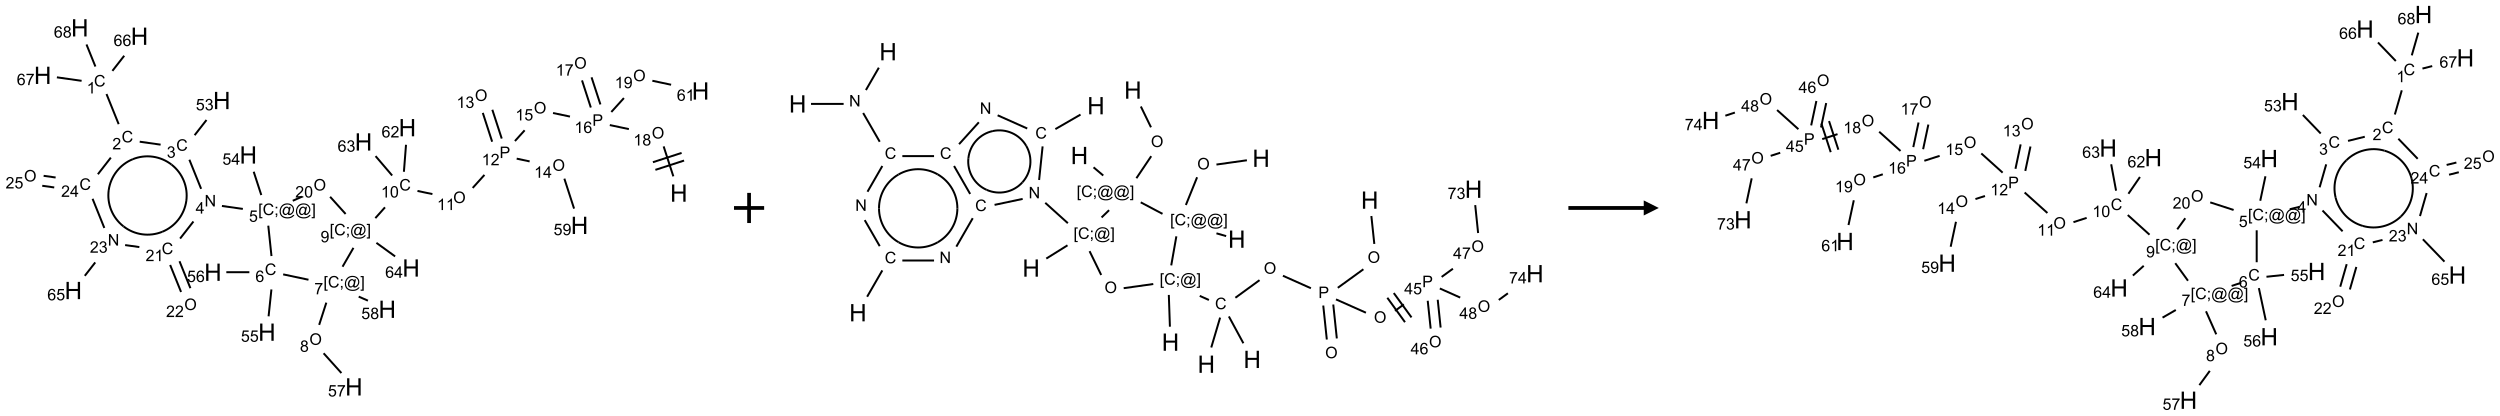 <?xml version="1.0" encoding="UTF-8"?>
<svg xmlns="http://www.w3.org/2000/svg" xmlns:xlink="http://www.w3.org/1999/xlink" width="1659" height="276" viewBox="0 0 1659 276">
<defs>
<g>
<g id="glyph-0-0">
<path d="M 2 0 L 2 -10 L 10 -10 L 10 0 Z M 2.25 -0.25 L 9.75 -0.25 L 9.75 -9.75 L 2.25 -9.75 Z M 2.25 -0.25 "/>
</g>
<g id="glyph-0-1">
<path d="M 1.281 0 L 1.281 -11.453 L 2.797 -11.453 L 2.797 -6.75 L 8.75 -6.75 L 8.75 -11.453 L 10.266 -11.453 L 10.266 0 L 8.75 0 L 8.75 -5.398 L 2.797 -5.398 L 2.797 0 Z M 1.281 0 "/>
</g>
<g id="glyph-1-0">
<path d="M 1.332 0 L 1.332 -6.668 L 6.668 -6.668 L 6.668 0 Z M 1.5 -0.168 L 6.5 -0.168 L 6.5 -6.5 L 1.5 -6.5 Z M 1.5 -0.168 "/>
</g>
<g id="glyph-1-1">
<path d="M 0.516 -3.719 C 0.516 -4.984 0.855 -5.977 1.535 -6.695 C 2.215 -7.414 3.094 -7.77 4.172 -7.77 C 4.875 -7.77 5.512 -7.602 6.078 -7.266 C 6.645 -6.93 7.074 -6.461 7.371 -5.855 C 7.668 -5.254 7.816 -4.57 7.816 -3.809 C 7.816 -3.035 7.66 -2.34 7.348 -1.73 C 7.035 -1.117 6.594 -0.656 6.02 -0.34 C 5.449 -0.027 4.828 0.129 4.168 0.129 C 3.449 0.129 2.805 -0.043 2.238 -0.391 C 1.672 -0.738 1.246 -1.211 0.953 -1.812 C 0.66 -2.414 0.516 -3.047 0.516 -3.719 Z M 1.559 -3.703 C 1.559 -2.781 1.805 -2.059 2.301 -1.527 C 2.793 -1 3.414 -0.734 4.16 -0.734 C 4.922 -0.734 5.547 -1 6.039 -1.535 C 6.531 -2.07 6.777 -2.828 6.777 -3.812 C 6.777 -4.434 6.672 -4.977 6.461 -5.441 C 6.25 -5.902 5.945 -6.262 5.539 -6.52 C 5.133 -6.773 4.68 -6.902 4.176 -6.902 C 3.461 -6.902 2.848 -6.656 2.332 -6.164 C 1.816 -5.672 1.559 -4.852 1.559 -3.703 Z M 1.559 -3.703 "/>
</g>
<g id="glyph-1-2">
<path d="M 3.973 0 L 3.035 0 L 3.035 -5.973 C 2.809 -5.758 2.516 -5.543 2.148 -5.328 C 1.781 -5.113 1.453 -4.953 1.16 -4.844 L 1.16 -5.75 C 1.684 -5.996 2.145 -6.297 2.535 -6.645 C 2.93 -6.996 3.207 -7.336 3.371 -7.668 L 3.973 -7.668 Z M 3.973 0 "/>
</g>
<g id="glyph-1-3">
<path d="M 1.887 -4.141 C 1.496 -4.281 1.207 -4.484 1.02 -4.75 C 0.832 -5.016 0.738 -5.328 0.738 -5.699 C 0.738 -6.254 0.938 -6.719 1.34 -7.098 C 1.738 -7.477 2.27 -7.668 2.934 -7.668 C 3.598 -7.668 4.137 -7.473 4.543 -7.086 C 4.949 -6.699 5.152 -6.227 5.152 -5.672 C 5.152 -5.316 5.059 -5.008 4.871 -4.746 C 4.688 -4.484 4.406 -4.281 4.027 -4.141 C 4.496 -3.988 4.852 -3.742 5.098 -3.402 C 5.34 -3.062 5.465 -2.656 5.465 -2.184 C 5.465 -1.531 5.234 -0.98 4.77 -0.535 C 4.309 -0.09 3.703 0.129 2.949 0.129 C 2.195 0.129 1.586 -0.094 1.125 -0.539 C 0.664 -0.984 0.434 -1.543 0.434 -2.207 C 0.434 -2.703 0.559 -3.121 0.809 -3.457 C 1.062 -3.793 1.422 -4.02 1.887 -4.141 Z M 1.699 -5.73 C 1.699 -5.367 1.812 -5.074 2.047 -4.844 C 2.281 -4.613 2.582 -4.5 2.953 -4.5 C 3.312 -4.5 3.609 -4.613 3.84 -4.84 C 4.07 -5.066 4.188 -5.348 4.188 -5.676 C 4.188 -6.02 4.07 -6.309 3.832 -6.543 C 3.594 -6.777 3.297 -6.895 2.941 -6.895 C 2.586 -6.895 2.289 -6.781 2.051 -6.551 C 1.816 -6.324 1.699 -6.047 1.699 -5.73 Z M 1.395 -2.203 C 1.395 -1.938 1.461 -1.676 1.586 -1.426 C 1.711 -1.176 1.902 -0.984 2.152 -0.848 C 2.402 -0.711 2.672 -0.641 2.957 -0.641 C 3.406 -0.641 3.777 -0.785 4.066 -1.074 C 4.359 -1.363 4.504 -1.727 4.504 -2.172 C 4.504 -2.625 4.355 -2.996 4.055 -3.293 C 3.754 -3.586 3.379 -3.734 2.926 -3.734 C 2.484 -3.734 2.121 -3.59 1.832 -3.297 C 1.543 -3.004 1.395 -2.641 1.395 -2.203 Z M 1.395 -2.203 "/>
</g>
<g id="glyph-1-4">
<path d="M 0.824 0 L 0.824 -7.637 L 3.703 -7.637 C 4.211 -7.637 4.598 -7.609 4.863 -7.562 C 5.238 -7.5 5.555 -7.383 5.809 -7.207 C 6.062 -7.031 6.266 -6.785 6.418 -6.469 C 6.574 -6.152 6.652 -5.805 6.652 -5.426 C 6.652 -4.777 6.445 -4.227 6.031 -3.777 C 5.617 -3.328 4.871 -3.105 3.793 -3.105 L 1.832 -3.105 L 1.832 0 Z M 1.832 -4.004 L 3.809 -4.004 C 4.461 -4.004 4.922 -4.125 5.199 -4.371 C 5.473 -4.613 5.609 -4.953 5.609 -5.395 C 5.609 -5.715 5.527 -5.988 5.367 -6.215 C 5.207 -6.441 4.992 -6.594 4.73 -6.668 C 4.559 -6.711 4.246 -6.734 3.785 -6.734 L 1.832 -6.734 Z M 1.832 -4.004 "/>
</g>
<g id="glyph-1-5">
<path d="M 5.309 -5.766 L 4.375 -5.691 C 4.293 -6.059 4.172 -6.328 4.02 -6.496 C 3.766 -6.762 3.453 -6.895 3.082 -6.895 C 2.785 -6.895 2.523 -6.812 2.297 -6.645 C 2 -6.43 1.77 -6.117 1.598 -5.703 C 1.43 -5.289 1.34 -4.703 1.332 -3.938 C 1.559 -4.281 1.836 -4.535 2.16 -4.703 C 2.488 -4.871 2.828 -4.953 3.188 -4.953 C 3.812 -4.953 4.344 -4.723 4.785 -4.262 C 5.223 -3.801 5.441 -3.207 5.441 -2.48 C 5.441 -2 5.34 -1.555 5.133 -1.145 C 4.926 -0.73 4.641 -0.418 4.281 -0.199 C 3.922 0.02 3.512 0.129 3.051 0.129 C 2.27 0.129 1.633 -0.156 1.141 -0.73 C 0.648 -1.305 0.402 -2.254 0.402 -3.574 C 0.402 -5.051 0.672 -6.121 1.219 -6.793 C 1.695 -7.375 2.336 -7.668 3.141 -7.668 C 3.742 -7.668 4.234 -7.5 4.617 -7.16 C 5 -6.824 5.23 -6.359 5.309 -5.766 Z M 1.48 -2.473 C 1.48 -2.152 1.547 -1.844 1.684 -1.547 C 1.82 -1.25 2.016 -1.027 2.262 -0.871 C 2.508 -0.719 2.766 -0.641 3.035 -0.641 C 3.434 -0.641 3.773 -0.801 4.059 -1.121 C 4.344 -1.441 4.484 -1.875 4.484 -2.422 C 4.484 -2.949 4.344 -3.367 4.062 -3.668 C 3.781 -3.973 3.426 -4.125 3 -4.125 C 2.578 -4.125 2.219 -3.973 1.922 -3.668 C 1.625 -3.363 1.48 -2.969 1.48 -2.473 Z M 1.48 -2.473 "/>
</g>
<g id="glyph-1-6">
<path d="M 0.441 -2 L 1.426 -2.082 C 1.5 -1.605 1.668 -1.242 1.934 -1.004 C 2.199 -0.762 2.52 -0.641 2.895 -0.641 C 3.348 -0.641 3.73 -0.812 4.043 -1.152 C 4.355 -1.492 4.512 -1.941 4.512 -2.504 C 4.512 -3.039 4.359 -3.461 4.059 -3.77 C 3.758 -4.078 3.367 -4.234 2.879 -4.234 C 2.578 -4.234 2.305 -4.164 2.062 -4.027 C 1.82 -3.891 1.629 -3.715 1.488 -3.496 L 0.609 -3.609 L 1.348 -7.531 L 5.145 -7.531 L 5.145 -6.637 L 2.098 -6.637 L 1.688 -4.582 C 2.145 -4.902 2.625 -5.062 3.129 -5.062 C 3.797 -5.062 4.359 -4.832 4.816 -4.371 C 5.277 -3.91 5.504 -3.312 5.504 -2.59 C 5.504 -1.898 5.305 -1.301 4.902 -0.797 C 4.41 -0.18 3.742 0.129 2.895 0.129 C 2.199 0.129 1.633 -0.062 1.195 -0.453 C 0.758 -0.844 0.504 -1.359 0.441 -2 Z M 0.441 -2 "/>
</g>
<g id="glyph-1-7">
<path d="M 5.371 -0.902 L 5.371 0 L 0.324 0 C 0.316 -0.227 0.352 -0.441 0.434 -0.652 C 0.562 -0.996 0.766 -1.332 1.051 -1.668 C 1.332 -2 1.742 -2.387 2.277 -2.824 C 3.105 -3.504 3.668 -4.043 3.957 -4.441 C 4.25 -4.84 4.395 -5.215 4.395 -5.566 C 4.395 -5.938 4.262 -6.254 3.996 -6.508 C 3.73 -6.762 3.387 -6.891 2.957 -6.891 C 2.508 -6.891 2.145 -6.754 1.875 -6.484 C 1.605 -6.215 1.469 -5.84 1.465 -5.359 L 0.5 -5.457 C 0.566 -6.176 0.812 -6.727 1.246 -7.102 C 1.676 -7.477 2.254 -7.668 2.98 -7.668 C 3.711 -7.668 4.293 -7.465 4.719 -7.059 C 5.145 -6.652 5.359 -6.148 5.359 -5.547 C 5.359 -5.242 5.297 -4.941 5.172 -4.645 C 5.047 -4.352 4.84 -4.039 4.551 -3.715 C 4.262 -3.387 3.777 -2.938 3.105 -2.371 C 2.543 -1.898 2.18 -1.578 2.02 -1.41 C 1.859 -1.242 1.73 -1.07 1.625 -0.902 Z M 5.371 -0.902 "/>
</g>
<g id="glyph-1-8">
<path d="M 6.27 -2.676 L 7.281 -2.422 C 7.07 -1.594 6.688 -0.961 6.137 -0.523 C 5.586 -0.086 4.914 0.129 4.121 0.129 C 3.297 0.129 2.629 -0.039 2.113 -0.371 C 1.598 -0.707 1.203 -1.191 0.934 -1.828 C 0.664 -2.465 0.531 -3.145 0.531 -3.875 C 0.531 -4.672 0.684 -5.363 0.988 -5.957 C 1.293 -6.547 1.723 -6.996 2.285 -7.305 C 2.844 -7.613 3.461 -7.766 4.137 -7.766 C 4.898 -7.766 5.543 -7.57 6.062 -7.184 C 6.582 -6.793 6.945 -6.246 7.152 -5.543 L 6.156 -5.309 C 5.98 -5.863 5.723 -6.266 5.387 -6.52 C 5.051 -6.773 4.625 -6.902 4.113 -6.902 C 3.527 -6.902 3.039 -6.762 2.645 -6.48 C 2.25 -6.199 1.973 -5.82 1.812 -5.348 C 1.652 -4.871 1.574 -4.383 1.574 -3.879 C 1.574 -3.23 1.668 -2.664 1.855 -2.18 C 2.047 -1.695 2.34 -1.332 2.738 -1.094 C 3.137 -0.855 3.57 -0.734 4.035 -0.734 C 4.602 -0.734 5.082 -0.898 5.473 -1.223 C 5.867 -1.551 6.133 -2.035 6.27 -2.676 Z M 6.27 -2.676 "/>
</g>
<g id="glyph-1-9">
<path d="M 0.441 -3.766 C 0.441 -4.668 0.535 -5.395 0.723 -5.945 C 0.906 -6.496 1.184 -6.922 1.551 -7.219 C 1.918 -7.516 2.375 -7.668 2.934 -7.668 C 3.344 -7.668 3.703 -7.586 4.012 -7.418 C 4.32 -7.254 4.574 -7.016 4.777 -6.707 C 4.977 -6.395 5.137 -6.016 5.25 -5.57 C 5.363 -5.125 5.422 -4.523 5.422 -3.766 C 5.422 -2.871 5.328 -2.148 5.145 -1.598 C 4.961 -1.047 4.688 -0.621 4.32 -0.32 C 3.953 -0.02 3.492 0.129 2.934 0.129 C 2.195 0.129 1.617 -0.133 1.199 -0.66 C 0.695 -1.297 0.441 -2.332 0.441 -3.766 Z M 1.406 -3.766 C 1.406 -2.512 1.555 -1.68 1.848 -1.262 C 2.141 -0.848 2.5 -0.641 2.934 -0.641 C 3.363 -0.641 3.727 -0.848 4.02 -1.266 C 4.312 -1.684 4.457 -2.516 4.457 -3.766 C 4.457 -5.023 4.312 -5.859 4.02 -6.27 C 3.727 -6.684 3.359 -6.891 2.922 -6.891 C 2.492 -6.891 2.148 -6.707 1.891 -6.344 C 1.566 -5.879 1.406 -5.02 1.406 -3.766 Z M 1.406 -3.766 "/>
</g>
<g id="glyph-1-10">
<path d="M 0.723 2.121 L 0.723 -7.637 L 2.793 -7.637 L 2.793 -6.859 L 1.66 -6.859 L 1.66 1.344 L 2.793 1.344 L 2.793 2.121 Z M 0.723 2.121 "/>
</g>
<g id="glyph-1-11">
<path d="M 0.949 -4.465 L 0.949 -5.531 L 2.016 -5.531 L 2.016 -4.465 Z M 0.949 0 L 0.949 -1.066 L 2.016 -1.066 L 2.016 0 C 2.016 0.391 1.945 0.711 1.809 0.949 C 1.668 1.191 1.449 1.379 1.145 1.512 L 0.887 1.109 C 1.082 1.023 1.23 0.895 1.324 0.727 C 1.418 0.559 1.469 0.316 1.48 0 Z M 0.949 0 "/>
</g>
<g id="glyph-1-12">
<path d="M 6.047 -0.848 C 5.82 -0.59 5.57 -0.379 5.289 -0.223 C 5.008 -0.062 4.73 0.016 4.449 0.016 C 4.141 0.016 3.84 -0.074 3.547 -0.254 C 3.254 -0.434 3.02 -0.715 2.836 -1.09 C 2.652 -1.465 2.562 -1.875 2.562 -2.324 C 2.562 -2.875 2.703 -3.43 2.988 -3.98 C 3.27 -4.535 3.621 -4.953 4.043 -5.23 C 4.461 -5.508 4.871 -5.645 5.266 -5.645 C 5.566 -5.645 5.855 -5.566 6.129 -5.41 C 6.402 -5.25 6.641 -5.012 6.84 -4.688 L 7.016 -5.496 L 7.949 -5.496 L 7.199 -2 C 7.094 -1.516 7.043 -1.246 7.043 -1.191 C 7.043 -1.098 7.078 -1.02 7.148 -0.949 C 7.219 -0.883 7.305 -0.848 7.406 -0.848 C 7.59 -0.848 7.832 -0.953 8.129 -1.168 C 8.527 -1.445 8.84 -1.816 9.07 -2.285 C 9.301 -2.75 9.418 -3.234 9.418 -3.73 C 9.418 -4.309 9.27 -4.852 8.973 -5.355 C 8.676 -5.859 8.23 -6.262 7.645 -6.562 C 7.055 -6.863 6.406 -7.016 5.691 -7.016 C 4.879 -7.016 4.137 -6.824 3.465 -6.445 C 2.793 -6.066 2.273 -5.52 1.902 -4.809 C 1.535 -4.098 1.348 -3.34 1.348 -2.527 C 1.348 -1.676 1.535 -0.941 1.902 -0.328 C 2.273 0.285 2.809 0.742 3.508 1.035 C 4.207 1.328 4.984 1.473 5.832 1.473 C 6.742 1.473 7.504 1.32 8.121 1.016 C 8.734 0.711 9.195 0.34 9.5 -0.098 L 10.441 -0.098 C 10.266 0.266 9.961 0.637 9.531 1.016 C 9.102 1.395 8.59 1.695 7.996 1.914 C 7.402 2.133 6.688 2.246 5.848 2.246 C 5.078 2.246 4.367 2.145 3.715 1.949 C 3.066 1.75 2.512 1.453 2.051 1.055 C 1.594 0.656 1.25 0.199 1.016 -0.316 C 0.723 -0.973 0.578 -1.684 0.578 -2.441 C 0.578 -3.289 0.75 -4.098 1.098 -4.863 C 1.523 -5.805 2.125 -6.527 2.902 -7.027 C 3.684 -7.527 4.629 -7.777 5.738 -7.777 C 6.602 -7.777 7.375 -7.602 8.059 -7.246 C 8.746 -6.895 9.285 -6.371 9.684 -5.672 C 10.02 -5.07 10.188 -4.418 10.188 -3.715 C 10.188 -2.707 9.832 -1.812 9.125 -1.031 C 8.492 -0.328 7.801 0.02 7.051 0.02 C 6.812 0.02 6.617 -0.016 6.473 -0.09 C 6.324 -0.16 6.215 -0.266 6.145 -0.402 C 6.102 -0.488 6.066 -0.637 6.047 -0.848 Z M 3.527 -2.262 C 3.527 -1.785 3.641 -1.414 3.863 -1.152 C 4.09 -0.887 4.348 -0.754 4.641 -0.754 C 4.836 -0.754 5.039 -0.812 5.254 -0.93 C 5.469 -1.047 5.676 -1.219 5.871 -1.449 C 6.066 -1.676 6.23 -1.969 6.355 -2.32 C 6.48 -2.672 6.543 -3.027 6.543 -3.379 C 6.543 -3.852 6.426 -4.219 6.191 -4.48 C 5.957 -4.738 5.672 -4.871 5.332 -4.871 C 5.109 -4.871 4.902 -4.812 4.707 -4.699 C 4.512 -4.586 4.32 -4.406 4.137 -4.156 C 3.953 -3.906 3.805 -3.602 3.691 -3.246 C 3.582 -2.887 3.527 -2.559 3.527 -2.262 Z M 3.527 -2.262 "/>
</g>
<g id="glyph-1-13">
<path d="M 2.27 2.121 L 0.203 2.121 L 0.203 1.344 L 1.332 1.344 L 1.332 -6.859 L 0.203 -6.859 L 0.203 -7.637 L 2.27 -7.637 Z M 2.27 2.121 "/>
</g>
<g id="glyph-1-14">
<path d="M 0.582 -1.766 L 1.484 -1.848 C 1.562 -1.426 1.707 -1.117 1.922 -0.926 C 2.137 -0.734 2.414 -0.641 2.75 -0.641 C 3.039 -0.641 3.289 -0.707 3.508 -0.84 C 3.727 -0.973 3.902 -1.148 4.043 -1.367 C 4.18 -1.586 4.297 -1.887 4.391 -2.262 C 4.484 -2.637 4.531 -3.016 4.531 -3.406 C 4.531 -3.449 4.531 -3.512 4.527 -3.594 C 4.34 -3.297 4.082 -3.055 3.758 -2.867 C 3.434 -2.68 3.082 -2.59 2.703 -2.59 C 2.07 -2.59 1.535 -2.816 1.098 -3.277 C 0.66 -3.734 0.441 -4.34 0.441 -5.09 C 0.441 -5.863 0.672 -6.484 1.129 -6.957 C 1.586 -7.43 2.156 -7.668 2.844 -7.668 C 3.34 -7.668 3.793 -7.531 4.207 -7.266 C 4.617 -7 4.93 -6.617 5.145 -6.121 C 5.355 -5.629 5.465 -4.91 5.465 -3.973 C 5.465 -2.996 5.359 -2.223 5.145 -1.645 C 4.934 -1.066 4.617 -0.625 4.199 -0.324 C 3.781 -0.02 3.293 0.129 2.73 0.129 C 2.133 0.129 1.645 -0.035 1.266 -0.367 C 0.887 -0.699 0.66 -1.164 0.582 -1.766 Z M 4.422 -5.137 C 4.422 -5.676 4.277 -6.102 3.992 -6.418 C 3.707 -6.734 3.359 -6.891 2.957 -6.891 C 2.543 -6.891 2.18 -6.719 1.871 -6.379 C 1.562 -6.039 1.406 -5.598 1.406 -5.059 C 1.406 -4.57 1.555 -4.176 1.848 -3.871 C 2.141 -3.566 2.5 -3.418 2.934 -3.418 C 3.367 -3.418 3.723 -3.57 4.004 -3.871 C 4.281 -4.176 4.422 -4.598 4.422 -5.137 Z M 4.422 -5.137 "/>
</g>
<g id="glyph-1-15">
<path d="M 3.449 0 L 3.449 -1.828 L 0.137 -1.828 L 0.137 -2.688 L 3.621 -7.637 L 4.387 -7.637 L 4.387 -2.688 L 5.418 -2.688 L 5.418 -1.828 L 4.387 -1.828 L 4.387 0 Z M 3.449 -2.688 L 3.449 -6.129 L 1.059 -2.688 Z M 3.449 -2.688 "/>
</g>
<g id="glyph-1-16">
<path d="M 0.504 -6.637 L 0.504 -7.535 L 5.449 -7.535 L 5.449 -6.809 C 4.961 -6.289 4.48 -5.602 4.004 -4.746 C 3.527 -3.887 3.156 -3.004 2.895 -2.098 C 2.707 -1.461 2.59 -0.762 2.535 0 L 1.574 0 C 1.582 -0.602 1.703 -1.328 1.926 -2.176 C 2.152 -3.027 2.477 -3.848 2.898 -4.637 C 3.32 -5.426 3.77 -6.094 4.246 -6.637 Z M 0.504 -6.637 "/>
</g>
<g id="glyph-1-17">
<path d="M 0.812 0 L 0.812 -7.637 L 1.848 -7.637 L 5.859 -1.641 L 5.859 -7.637 L 6.828 -7.637 L 6.828 0 L 5.793 0 L 1.781 -6 L 1.781 0 Z M 0.812 0 "/>
</g>
<g id="glyph-1-18">
<path d="M 0.449 -2.016 L 1.387 -2.141 C 1.492 -1.609 1.676 -1.227 1.934 -0.992 C 2.191 -0.758 2.508 -0.641 2.879 -0.641 C 3.32 -0.641 3.695 -0.793 3.996 -1.098 C 4.301 -1.402 4.453 -1.781 4.453 -2.234 C 4.453 -2.664 4.312 -3.02 4.031 -3.301 C 3.75 -3.578 3.391 -3.719 2.957 -3.719 C 2.781 -3.719 2.562 -3.684 2.297 -3.613 L 2.402 -4.438 C 2.465 -4.43 2.516 -4.426 2.551 -4.426 C 2.949 -4.426 3.312 -4.531 3.629 -4.738 C 3.949 -4.949 4.109 -5.27 4.109 -5.703 C 4.109 -6.047 3.992 -6.332 3.762 -6.559 C 3.527 -6.785 3.227 -6.895 2.859 -6.895 C 2.496 -6.895 2.191 -6.781 1.949 -6.551 C 1.707 -6.324 1.547 -5.98 1.48 -5.52 L 0.543 -5.688 C 0.656 -6.316 0.918 -6.805 1.324 -7.148 C 1.73 -7.492 2.234 -7.668 2.84 -7.668 C 3.254 -7.668 3.641 -7.578 3.988 -7.398 C 4.34 -7.219 4.609 -6.977 4.793 -6.668 C 4.98 -6.359 5.074 -6.031 5.074 -5.684 C 5.074 -5.352 4.984 -5.051 4.809 -4.781 C 4.629 -4.512 4.367 -4.297 4.02 -4.137 C 4.473 -4.031 4.824 -3.816 5.074 -3.488 C 5.324 -3.16 5.449 -2.75 5.449 -2.254 C 5.449 -1.59 5.203 -1.023 4.719 -0.559 C 4.234 -0.098 3.617 0.137 2.875 0.137 C 2.203 0.137 1.648 -0.062 1.207 -0.465 C 0.762 -0.863 0.512 -1.379 0.449 -2.016 Z M 0.449 -2.016 "/>
</g>
</g>
</defs>
<path fill="none" stroke-width="0.033" stroke-linecap="butt" stroke-linejoin="miter" stroke="rgb(0%, 0%, 0%)" stroke-opacity="1" stroke-miterlimit="10" d="M 10.704 2.464 L 10.543 1.967 " transform="matrix(40, 0, 0, 40, 18.672, 18.473)"/>
<path fill="none" stroke-width="0.033" stroke-linecap="butt" stroke-linejoin="miter" stroke="rgb(0%, 0%, 0%)" stroke-opacity="1" stroke-miterlimit="10" d="M 10.841 2.075 L 10.365 2.229 " transform="matrix(40, 0, 0, 40, 18.672, 18.473)"/>
<path fill="none" stroke-width="0.033" stroke-linecap="butt" stroke-linejoin="miter" stroke="rgb(0%, 0%, 0%)" stroke-opacity="1" stroke-miterlimit="10" d="M 10.882 2.202 L 10.406 2.356 " transform="matrix(40, 0, 0, 40, 18.672, 18.473)"/>
<path fill="none" stroke-width="0.033" stroke-linecap="butt" stroke-linejoin="miter" stroke="rgb(0%, 0%, 0%)" stroke-opacity="1" stroke-miterlimit="10" d="M 9.966 1.68 L 9.65 1.613 " transform="matrix(40, 0, 0, 40, 18.672, 18.473)"/>
<path fill="none" stroke-width="0.033" stroke-linecap="butt" stroke-linejoin="miter" stroke="rgb(0%, 0%, 0%)" stroke-opacity="1" stroke-miterlimit="10" d="M 8.989 1.472 L 8.708 1.413 " transform="matrix(40, 0, 0, 40, 18.672, 18.473)"/>
<path fill="none" stroke-width="0.033" stroke-linecap="butt" stroke-linejoin="miter" stroke="rgb(0%, 0%, 0%)" stroke-opacity="1" stroke-miterlimit="10" d="M 8.237 1.7 L 8.076 1.878 " transform="matrix(40, 0, 0, 40, 18.672, 18.473)"/>
<path fill="none" stroke-width="0.033" stroke-linecap="butt" stroke-linejoin="miter" stroke="rgb(0%, 0%, 0%)" stroke-opacity="1" stroke-miterlimit="10" d="M 7.57 2.44 L 7.375 2.656 " transform="matrix(40, 0, 0, 40, 18.672, 18.473)"/>
<path fill="none" stroke-width="0.033" stroke-linecap="butt" stroke-linejoin="miter" stroke="rgb(0%, 0%, 0%)" stroke-opacity="1" stroke-miterlimit="10" d="M 6.707 2.758 L 6.459 2.706 " transform="matrix(40, 0, 0, 40, 18.672, 18.473)"/>
<path fill="none" stroke-width="0.033" stroke-linecap="butt" stroke-linejoin="miter" stroke="rgb(0%, 0%, 0%)" stroke-opacity="1" stroke-miterlimit="10" d="M 5.92 2.978 L 5.76 3.157 " transform="matrix(40, 0, 0, 40, 18.672, 18.473)"/>
<path fill="none" stroke-width="0.033" stroke-linecap="butt" stroke-linejoin="miter" stroke="rgb(0%, 0%, 0%)" stroke-opacity="1" stroke-miterlimit="10" d="M 5.778 3.567 L 6.088 3.792 " transform="matrix(40, 0, 0, 40, 18.672, 18.473)"/>
<path fill="none" stroke-width="0.033" stroke-linecap="butt" stroke-linejoin="miter" stroke="rgb(0%, 0%, 0%)" stroke-opacity="1" stroke-miterlimit="10" d="M 5.397 3.65 L 5.216 3.963 " transform="matrix(40, 0, 0, 40, 18.672, 18.473)"/>
<path fill="none" stroke-width="0.033" stroke-linecap="butt" stroke-linejoin="miter" stroke="rgb(0%, 0%, 0%)" stroke-opacity="1" stroke-miterlimit="10" d="M 4.947 4.559 L 4.828 4.928 " transform="matrix(40, 0, 0, 40, 18.672, 18.473)"/>
<path fill="none" stroke-width="0.033" stroke-linecap="butt" stroke-linejoin="miter" stroke="rgb(0%, 0%, 0%)" stroke-opacity="1" stroke-miterlimit="10" d="M 4.902 5.399 L 5.197 5.727 " transform="matrix(40, 0, 0, 40, 18.672, 18.473)"/>
<path fill="none" stroke-width="0.033" stroke-linecap="butt" stroke-linejoin="miter" stroke="rgb(0%, 0%, 0%)" stroke-opacity="1" stroke-miterlimit="10" d="M 5.484 4.459 L 5.637 4.526 " transform="matrix(40, 0, 0, 40, 18.672, 18.473)"/>
<path fill="none" stroke-width="0.033" stroke-linecap="butt" stroke-linejoin="miter" stroke="rgb(0%, 0%, 0%)" stroke-opacity="1" stroke-miterlimit="10" d="M 4.651 4.179 L 4.231 4.09 " transform="matrix(40, 0, 0, 40, 18.672, 18.473)"/>
<path fill="none" stroke-width="0.033" stroke-linecap="butt" stroke-linejoin="miter" stroke="rgb(0%, 0%, 0%)" stroke-opacity="1" stroke-miterlimit="10" d="M 4.036 4.34 L 3.989 4.786 " transform="matrix(40, 0, 0, 40, 18.672, 18.473)"/>
<path fill="none" stroke-width="0.033" stroke-linecap="butt" stroke-linejoin="miter" stroke="rgb(0%, 0%, 0%)" stroke-opacity="1" stroke-miterlimit="10" d="M 3.67 4.054 L 3.288 4.054 " transform="matrix(40, 0, 0, 40, 18.672, 18.473)"/>
<path fill="none" stroke-width="0.033" stroke-linecap="butt" stroke-linejoin="miter" stroke="rgb(0%, 0%, 0%)" stroke-opacity="1" stroke-miterlimit="10" d="M 4.037 3.786 L 3.984 3.282 " transform="matrix(40, 0, 0, 40, 18.672, 18.473)"/>
<path fill="none" stroke-width="0.033" stroke-linecap="butt" stroke-linejoin="miter" stroke="rgb(0%, 0%, 0%)" stroke-opacity="1" stroke-miterlimit="10" d="M 3.562 3.004 L 3.215 2.955 " transform="matrix(40, 0, 0, 40, 18.672, 18.473)"/>
<path fill="none" stroke-width="0.033" stroke-linecap="butt" stroke-linejoin="miter" stroke="rgb(0%, 0%, 0%)" stroke-opacity="1" stroke-miterlimit="10" d="M 2.87 2.671 L 2.675 2.188 " transform="matrix(40, 0, 0, 40, 18.672, 18.473)"/>
<path fill="none" stroke-width="0.033" stroke-linecap="butt" stroke-linejoin="miter" stroke="rgb(0%, 0%, 0%)" stroke-opacity="1" stroke-miterlimit="10" d="M 2.762 1.781 L 2.959 1.529 " transform="matrix(40, 0, 0, 40, 18.672, 18.473)"/>
<path fill="none" stroke-width="0.033" stroke-linecap="butt" stroke-linejoin="miter" stroke="rgb(0%, 0%, 0%)" stroke-opacity="1" stroke-miterlimit="10" d="M 2.198 1.938 L 1.851 1.889 " transform="matrix(40, 0, 0, 40, 18.672, 18.473)"/>
<path fill="none" stroke-width="0.033" stroke-linecap="butt" stroke-linejoin="miter" stroke="rgb(0%, 0%, 0%)" stroke-opacity="1" stroke-miterlimit="10" d="M 1.502 1.598 L 1.3 1.098 " transform="matrix(40, 0, 0, 40, 18.672, 18.473)"/>
<path fill="none" stroke-width="0.033" stroke-linecap="butt" stroke-linejoin="miter" stroke="rgb(0%, 0%, 0%)" stroke-opacity="1" stroke-miterlimit="10" d="M 1.398 0.714 L 1.594 0.463 " transform="matrix(40, 0, 0, 40, 18.672, 18.473)"/>
<path fill="none" stroke-width="0.033" stroke-linecap="butt" stroke-linejoin="miter" stroke="rgb(0%, 0%, 0%)" stroke-opacity="1" stroke-miterlimit="10" d="M 0.887 0.879 L 0.477 0.821 " transform="matrix(40, 0, 0, 40, 18.672, 18.473)"/>
<path fill="none" stroke-width="0.033" stroke-linecap="butt" stroke-linejoin="miter" stroke="rgb(0%, 0%, 0%)" stroke-opacity="1" stroke-miterlimit="10" d="M 1.116 0.642 L 0.968 0.276 " transform="matrix(40, 0, 0, 40, 18.672, 18.473)"/>
<path fill="none" stroke-width="0.033" stroke-linecap="butt" stroke-linejoin="miter" stroke="rgb(0%, 0%, 0%)" stroke-opacity="1" stroke-miterlimit="10" d="M 1.372 2.153 L 1.157 2.429 " transform="matrix(40, 0, 0, 40, 18.672, 18.473)"/>
<path fill="none" stroke-width="0.033" stroke-linecap="butt" stroke-linejoin="miter" stroke="rgb(0%, 0%, 0%)" stroke-opacity="1" stroke-miterlimit="10" d="M 0.456 2.483 L 0.257 2.455 " transform="matrix(40, 0, 0, 40, 18.672, 18.473)"/>
<path fill="none" stroke-width="0.033" stroke-linecap="butt" stroke-linejoin="miter" stroke="rgb(0%, 0%, 0%)" stroke-opacity="1" stroke-miterlimit="10" d="M 0.433 2.648 L 0.234 2.62 " transform="matrix(40, 0, 0, 40, 18.672, 18.473)"/>
<path fill="none" stroke-width="0.033" stroke-linecap="butt" stroke-linejoin="miter" stroke="rgb(0%, 0%, 0%)" stroke-opacity="1" stroke-miterlimit="10" d="M 1.069 2.836 L 1.264 3.32 " transform="matrix(40, 0, 0, 40, 18.672, 18.473)"/>
<path fill="none" stroke-width="0.033" stroke-linecap="butt" stroke-linejoin="miter" stroke="rgb(0%, 0%, 0%)" stroke-opacity="1" stroke-miterlimit="10" d="M 1.113 3.892 L 0.94 4.114 " transform="matrix(40, 0, 0, 40, 18.672, 18.473)"/>
<path fill="none" stroke-width="0.033" stroke-linecap="butt" stroke-linejoin="miter" stroke="rgb(0%, 0%, 0%)" stroke-opacity="1" stroke-miterlimit="10" d="M 1.609 3.604 L 1.845 3.637 " transform="matrix(40, 0, 0, 40, 18.672, 18.473)"/>
<path fill="none" stroke-width="0.033" stroke-linecap="butt" stroke-linejoin="miter" stroke="rgb(0%, 0%, 0%)" stroke-opacity="1" stroke-miterlimit="10" d="M 2.521 3.496 L 2.742 3.213 " transform="matrix(40, 0, 0, 40, 18.672, 18.473)"/>
<path fill="none" stroke-width="0.033" stroke-linecap="butt" stroke-linejoin="miter" stroke="rgb(0%, 0%, 0%)" stroke-opacity="1" stroke-miterlimit="10" d="M 2.356 3.934 L 2.537 4.382 " transform="matrix(40, 0, 0, 40, 18.672, 18.473)"/>
<path fill="none" stroke-width="0.033" stroke-linecap="butt" stroke-linejoin="miter" stroke="rgb(0%, 0%, 0%)" stroke-opacity="1" stroke-miterlimit="10" d="M 2.511 3.872 L 2.692 4.319 " transform="matrix(40, 0, 0, 40, 18.672, 18.473)"/>
<path fill="none" stroke-width="0.033" stroke-linecap="butt" stroke-linejoin="miter" stroke="rgb(0%, 0%, 0%)" stroke-opacity="1" stroke-miterlimit="10" d="M 3.868 2.774 L 3.742 2.387 " transform="matrix(40, 0, 0, 40, 18.672, 18.473)"/>
<path fill="none" stroke-width="0.033" stroke-linecap="butt" stroke-linejoin="miter" stroke="rgb(0%, 0%, 0%)" stroke-opacity="1" stroke-miterlimit="10" d="M 4.39 2.869 L 4.543 2.801 " transform="matrix(40, 0, 0, 40, 18.672, 18.473)"/>
<path fill="none" stroke-width="0.033" stroke-linecap="butt" stroke-linejoin="miter" stroke="rgb(0%, 0%, 0%)" stroke-opacity="1" stroke-miterlimit="10" d="M 5.01 2.803 L 5.267 3.088 " transform="matrix(40, 0, 0, 40, 18.672, 18.473)"/>
<path fill="none" stroke-width="0.033" stroke-linecap="butt" stroke-linejoin="miter" stroke="rgb(0%, 0%, 0%)" stroke-opacity="1" stroke-miterlimit="10" d="M 6.234 2.388 L 6.269 1.94 " transform="matrix(40, 0, 0, 40, 18.672, 18.473)"/>
<path fill="none" stroke-width="0.033" stroke-linecap="butt" stroke-linejoin="miter" stroke="rgb(0%, 0%, 0%)" stroke-opacity="1" stroke-miterlimit="10" d="M 6.039 2.45 L 5.764 2.128 " transform="matrix(40, 0, 0, 40, 18.672, 18.473)"/>
<path fill="none" stroke-width="0.033" stroke-linecap="butt" stroke-linejoin="miter" stroke="rgb(0%, 0%, 0%)" stroke-opacity="1" stroke-miterlimit="10" d="M 7.857 1.837 L 7.701 1.359 " transform="matrix(40, 0, 0, 40, 18.672, 18.473)"/>
<path fill="none" stroke-width="0.033" stroke-linecap="butt" stroke-linejoin="miter" stroke="rgb(0%, 0%, 0%)" stroke-opacity="1" stroke-miterlimit="10" d="M 7.698 1.889 L 7.543 1.411 " transform="matrix(40, 0, 0, 40, 18.672, 18.473)"/>
<path fill="none" stroke-width="0.033" stroke-linecap="butt" stroke-linejoin="miter" stroke="rgb(0%, 0%, 0%)" stroke-opacity="1" stroke-miterlimit="10" d="M 8.105 2.17 L 8.32 2.216 " transform="matrix(40, 0, 0, 40, 18.672, 18.473)"/>
<path fill="none" stroke-width="0.033" stroke-linecap="butt" stroke-linejoin="miter" stroke="rgb(0%, 0%, 0%)" stroke-opacity="1" stroke-miterlimit="10" d="M 8.896 2.502 L 9.057 2.999 " transform="matrix(40, 0, 0, 40, 18.672, 18.473)"/>
<path fill="none" stroke-width="0.033" stroke-linecap="butt" stroke-linejoin="miter" stroke="rgb(0%, 0%, 0%)" stroke-opacity="1" stroke-miterlimit="10" d="M 9.494 1.271 L 9.347 0.821 " transform="matrix(40, 0, 0, 40, 18.672, 18.473)"/>
<path fill="none" stroke-width="0.033" stroke-linecap="butt" stroke-linejoin="miter" stroke="rgb(0%, 0%, 0%)" stroke-opacity="1" stroke-miterlimit="10" d="M 9.335 1.322 L 9.189 0.872 " transform="matrix(40, 0, 0, 40, 18.672, 18.473)"/>
<path fill="none" stroke-width="0.033" stroke-linecap="butt" stroke-linejoin="miter" stroke="rgb(0%, 0%, 0%)" stroke-opacity="1" stroke-miterlimit="10" d="M 9.675 1.396 L 9.884 1.165 " transform="matrix(40, 0, 0, 40, 18.672, 18.473)"/>
<path fill="none" stroke-width="0.033" stroke-linecap="butt" stroke-linejoin="miter" stroke="rgb(0%, 0%, 0%)" stroke-opacity="1" stroke-miterlimit="10" d="M 10.356 0.878 L 10.667 0.944 " transform="matrix(40, 0, 0, 40, 18.672, 18.473)"/>
<path fill="none" stroke-width="0.033" stroke-linecap="butt" stroke-linejoin="miter" stroke="rgb(0%, 0%, 0%)" stroke-opacity="1" stroke-miterlimit="10" d="M 2.38 2.27 C 2.563 2.413 2.656 2.642 2.624 2.872 " transform="matrix(40, 0, 0, 40, 18.672, 18.473)"/>
<path fill="none" stroke-width="0.033" stroke-linecap="butt" stroke-linejoin="miter" stroke="rgb(0%, 0%, 0%)" stroke-opacity="1" stroke-miterlimit="10" d="M 1.737 2.179 C 1.952 2.092 2.198 2.127 2.38 2.27 " transform="matrix(40, 0, 0, 40, 18.672, 18.473)"/>
<path fill="none" stroke-width="0.033" stroke-linecap="butt" stroke-linejoin="miter" stroke="rgb(0%, 0%, 0%)" stroke-opacity="1" stroke-miterlimit="10" d="M 1.337 2.691 C 1.37 2.461 1.522 2.266 1.737 2.179 " transform="matrix(40, 0, 0, 40, 18.672, 18.473)"/>
<path fill="none" stroke-width="0.033" stroke-linecap="butt" stroke-linejoin="miter" stroke="rgb(0%, 0%, 0%)" stroke-opacity="1" stroke-miterlimit="10" d="M 1.581 3.293 C 1.398 3.15 1.305 2.921 1.337 2.691 " transform="matrix(40, 0, 0, 40, 18.672, 18.473)"/>
<path fill="none" stroke-width="0.033" stroke-linecap="butt" stroke-linejoin="miter" stroke="rgb(0%, 0%, 0%)" stroke-opacity="1" stroke-miterlimit="10" d="M 2.224 3.384 C 2.009 3.471 1.763 3.436 1.581 3.293 " transform="matrix(40, 0, 0, 40, 18.672, 18.473)"/>
<path fill="none" stroke-width="0.033" stroke-linecap="butt" stroke-linejoin="miter" stroke="rgb(0%, 0%, 0%)" stroke-opacity="1" stroke-miterlimit="10" d="M 2.624 2.872 C 2.591 3.102 2.439 3.297 2.224 3.384 " transform="matrix(40, 0, 0, 40, 18.672, 18.473)"/>
<g fill="rgb(0%, 0%, 0%)" fill-opacity="1">
<use xlink:href="#glyph-0-1" x="444.684" y="133.867"/>
</g>
<g fill="rgb(0%, 0%, 0%)" fill-opacity="1">
<use xlink:href="#glyph-1-1" x="432.52" y="91.945"/>
</g>
<g fill="rgb(0%, 0%, 0%)" fill-opacity="1">
<use xlink:href="#glyph-1-2" x="420.301" y="96.578"/>
<use xlink:href="#glyph-1-3" x="426.233" y="96.578"/>
</g>
<g fill="rgb(0%, 0%, 0%)" fill-opacity="1">
<use xlink:href="#glyph-1-4" x="393.082" y="83.492"/>
</g>
<g fill="rgb(0%, 0%, 0%)" fill-opacity="1">
<use xlink:href="#glyph-1-2" x="381.195" y="88.262"/>
<use xlink:href="#glyph-1-5" x="387.128" y="88.262"/>
</g>
<g fill="rgb(0%, 0%, 0%)" fill-opacity="1">
<use xlink:href="#glyph-1-1" x="354.266" y="75.312"/>
</g>
<g fill="rgb(0%, 0%, 0%)" fill-opacity="1">
<use xlink:href="#glyph-1-2" x="342.008" y="79.945"/>
<use xlink:href="#glyph-1-6" x="347.94" y="79.945"/>
</g>
<g fill="rgb(0%, 0%, 0%)" fill-opacity="1">
<use xlink:href="#glyph-1-4" x="331.488" y="104.902"/>
</g>
<g fill="rgb(0%, 0%, 0%)" fill-opacity="1">
<use xlink:href="#glyph-1-2" x="319.676" y="109.672"/>
<use xlink:href="#glyph-1-7" x="325.608" y="109.672"/>
</g>
<g fill="rgb(0%, 0%, 0%)" fill-opacity="1">
<use xlink:href="#glyph-1-1" x="300.734" y="134.766"/>
</g>
<g fill="rgb(0%, 0%, 0%)" fill-opacity="1">
<use xlink:href="#glyph-1-2" x="290.008" y="139.395"/>
<use xlink:href="#glyph-1-2" x="295.94" y="139.395"/>
</g>
<g fill="rgb(0%, 0%, 0%)" fill-opacity="1">
<use xlink:href="#glyph-1-8" x="264.969" y="126.445"/>
</g>
<g fill="rgb(0%, 0%, 0%)" fill-opacity="1">
<use xlink:href="#glyph-1-2" x="252.809" y="131.078"/>
<use xlink:href="#glyph-1-9" x="258.741" y="131.078"/>
</g>
<g fill="rgb(0%, 0%, 0%)" fill-opacity="1">
<use xlink:href="#glyph-1-10" x="218.754" y="156.176"/>
<use xlink:href="#glyph-1-8" x="221.717" y="156.176"/>
<use xlink:href="#glyph-1-11" x="229.421" y="156.176"/>
<use xlink:href="#glyph-1-12" x="232.384" y="156.176"/>
<use xlink:href="#glyph-1-13" x="243.212" y="156.176"/>
</g>
<g fill="rgb(0%, 0%, 0%)" fill-opacity="1">
<use xlink:href="#glyph-1-14" x="212.68" y="160.805"/>
</g>
<g fill="rgb(0%, 0%, 0%)" fill-opacity="1">
<use xlink:href="#glyph-0-1" x="267.012" y="183.562"/>
</g>
<g fill="rgb(0%, 0%, 0%)" fill-opacity="1">
<use xlink:href="#glyph-1-5" x="255.609" y="184.355"/>
<use xlink:href="#glyph-1-15" x="261.542" y="184.355"/>
</g>
<g fill="rgb(0%, 0%, 0%)" fill-opacity="1">
<use xlink:href="#glyph-1-10" x="214.633" y="190.82"/>
<use xlink:href="#glyph-1-8" x="217.596" y="190.82"/>
<use xlink:href="#glyph-1-11" x="225.299" y="190.82"/>
<use xlink:href="#glyph-1-12" x="228.263" y="190.82"/>
<use xlink:href="#glyph-1-13" x="239.091" y="190.82"/>
</g>
<g fill="rgb(0%, 0%, 0%)" fill-opacity="1">
<use xlink:href="#glyph-1-16" x="208.578" y="195.316"/>
</g>
<g fill="rgb(0%, 0%, 0%)" fill-opacity="1">
<use xlink:href="#glyph-1-1" x="205.309" y="228.855"/>
</g>
<g fill="rgb(0%, 0%, 0%)" fill-opacity="1">
<use xlink:href="#glyph-1-3" x="199.023" y="233.488"/>
</g>
<g fill="rgb(0%, 0%, 0%)" fill-opacity="1">
<use xlink:href="#glyph-0-1" x="229.055" y="262.461"/>
</g>
<g fill="rgb(0%, 0%, 0%)" fill-opacity="1">
<use xlink:href="#glyph-1-6" x="217.617" y="263.125"/>
<use xlink:href="#glyph-1-16" x="223.549" y="263.125"/>
</g>
<g fill="rgb(0%, 0%, 0%)" fill-opacity="1">
<use xlink:href="#glyph-0-1" x="251.191" y="210.965"/>
</g>
<g fill="rgb(0%, 0%, 0%)" fill-opacity="1">
<use xlink:href="#glyph-1-6" x="239.742" y="211.754"/>
<use xlink:href="#glyph-1-3" x="245.674" y="211.754"/>
</g>
<g fill="rgb(0%, 0%, 0%)" fill-opacity="1">
<use xlink:href="#glyph-1-8" x="175.703" y="182.496"/>
</g>
<g fill="rgb(0%, 0%, 0%)" fill-opacity="1">
<use xlink:href="#glyph-1-5" x="169.457" y="187.129"/>
</g>
<g fill="rgb(0%, 0%, 0%)" fill-opacity="1">
<use xlink:href="#glyph-0-1" x="171.344" y="226.156"/>
</g>
<g fill="rgb(0%, 0%, 0%)" fill-opacity="1">
<use xlink:href="#glyph-1-6" x="159.852" y="226.816"/>
<use xlink:href="#glyph-1-6" x="165.784" y="226.816"/>
</g>
<g fill="rgb(0%, 0%, 0%)" fill-opacity="1">
<use xlink:href="#glyph-0-1" x="135.523" y="186.379"/>
</g>
<g fill="rgb(0%, 0%, 0%)" fill-opacity="1">
<use xlink:href="#glyph-1-6" x="124.094" y="187.168"/>
<use xlink:href="#glyph-1-5" x="130.026" y="187.168"/>
</g>
<g fill="rgb(0%, 0%, 0%)" fill-opacity="1">
<use xlink:href="#glyph-1-10" x="171.328" y="142.723"/>
<use xlink:href="#glyph-1-8" x="174.292" y="142.723"/>
<use xlink:href="#glyph-1-11" x="181.995" y="142.723"/>
<use xlink:href="#glyph-1-12" x="184.958" y="142.723"/>
<use xlink:href="#glyph-1-12" x="195.786" y="142.723"/>
<use xlink:href="#glyph-1-13" x="206.615" y="142.723"/>
</g>
<g fill="rgb(0%, 0%, 0%)" fill-opacity="1">
<use xlink:href="#glyph-1-6" x="165.211" y="147.215"/>
</g>
<g fill="rgb(0%, 0%, 0%)" fill-opacity="1">
<use xlink:href="#glyph-1-17" x="135.738" y="137.012"/>
</g>
<g fill="rgb(0%, 0%, 0%)" fill-opacity="1">
<use xlink:href="#glyph-1-15" x="129.801" y="141.75"/>
</g>
<g fill="rgb(0%, 0%, 0%)" fill-opacity="1">
<use xlink:href="#glyph-1-8" x="116.926" y="100.059"/>
</g>
<g fill="rgb(0%, 0%, 0%)" fill-opacity="1">
<use xlink:href="#glyph-1-18" x="110.676" y="104.695"/>
</g>
<g fill="rgb(0%, 0%, 0%)" fill-opacity="1">
<use xlink:href="#glyph-0-1" x="141.375" y="72.422"/>
</g>
<g fill="rgb(0%, 0%, 0%)" fill-opacity="1">
<use xlink:href="#glyph-1-6" x="129.938" y="73.215"/>
<use xlink:href="#glyph-1-18" x="135.87" y="73.215"/>
</g>
<g fill="rgb(0%, 0%, 0%)" fill-opacity="1">
<use xlink:href="#glyph-1-8" x="80.691" y="94.492"/>
</g>
<g fill="rgb(0%, 0%, 0%)" fill-opacity="1">
<use xlink:href="#glyph-1-7" x="74.52" y="99.129"/>
</g>
<g fill="rgb(0%, 0%, 0%)" fill-opacity="1">
<use xlink:href="#glyph-1-8" x="62.332" y="57.406"/>
</g>
<g fill="rgb(0%, 0%, 0%)" fill-opacity="1">
<use xlink:href="#glyph-1-2" x="57.555" y="62.039"/>
</g>
<g fill="rgb(0%, 0%, 0%)" fill-opacity="1">
<use xlink:href="#glyph-0-1" x="86.777" y="29.766"/>
</g>
<g fill="rgb(0%, 0%, 0%)" fill-opacity="1">
<use xlink:href="#glyph-1-5" x="75.352" y="30.559"/>
<use xlink:href="#glyph-1-5" x="81.284" y="30.559"/>
</g>
<g fill="rgb(0%, 0%, 0%)" fill-opacity="1">
<use xlink:href="#glyph-0-1" x="22.543" y="55.719"/>
</g>
<g fill="rgb(0%, 0%, 0%)" fill-opacity="1">
<use xlink:href="#glyph-1-5" x="11.109" y="56.512"/>
<use xlink:href="#glyph-1-16" x="17.042" y="56.512"/>
</g>
<g fill="rgb(0%, 0%, 0%)" fill-opacity="1">
<use xlink:href="#glyph-0-1" x="47.168" y="24.199"/>
</g>
<g fill="rgb(0%, 0%, 0%)" fill-opacity="1">
<use xlink:href="#glyph-1-5" x="35.719" y="24.992"/>
<use xlink:href="#glyph-1-3" x="41.651" y="24.992"/>
</g>
<g fill="rgb(0%, 0%, 0%)" fill-opacity="1">
<use xlink:href="#glyph-1-8" x="52.691" y="126.012"/>
</g>
<g fill="rgb(0%, 0%, 0%)" fill-opacity="1">
<use xlink:href="#glyph-1-7" x="40.539" y="130.648"/>
<use xlink:href="#glyph-1-15" x="46.471" y="130.648"/>
</g>
<g fill="rgb(0%, 0%, 0%)" fill-opacity="1">
<use xlink:href="#glyph-1-1" x="15.918" y="120.449"/>
</g>
<g fill="rgb(0%, 0%, 0%)" fill-opacity="1">
<use xlink:href="#glyph-1-7" x="3.664" y="125.082"/>
<use xlink:href="#glyph-1-6" x="9.596" y="125.082"/>
</g>
<g fill="rgb(0%, 0%, 0%)" fill-opacity="1">
<use xlink:href="#glyph-1-17" x="71.504" y="162.969"/>
</g>
<g fill="rgb(0%, 0%, 0%)" fill-opacity="1">
<use xlink:href="#glyph-1-7" x="59.602" y="167.734"/>
<use xlink:href="#glyph-1-18" x="65.534" y="167.734"/>
</g>
<g fill="rgb(0%, 0%, 0%)" fill-opacity="1">
<use xlink:href="#glyph-0-1" x="42.867" y="198.504"/>
</g>
<g fill="rgb(0%, 0%, 0%)" fill-opacity="1">
<use xlink:href="#glyph-1-5" x="31.379" y="199.297"/>
<use xlink:href="#glyph-1-6" x="37.311" y="199.297"/>
</g>
<g fill="rgb(0%, 0%, 0%)" fill-opacity="1">
<use xlink:href="#glyph-1-8" x="107.285" y="168.668"/>
</g>
<g fill="rgb(0%, 0%, 0%)" fill-opacity="1">
<use xlink:href="#glyph-1-7" x="96.578" y="173.305"/>
<use xlink:href="#glyph-1-2" x="102.51" y="173.305"/>
</g>
<g fill="rgb(0%, 0%, 0%)" fill-opacity="1">
<use xlink:href="#glyph-1-1" x="122.285" y="205.758"/>
</g>
<g fill="rgb(0%, 0%, 0%)" fill-opacity="1">
<use xlink:href="#glyph-1-7" x="110.164" y="210.391"/>
<use xlink:href="#glyph-1-7" x="116.096" y="210.391"/>
</g>
<g fill="rgb(0%, 0%, 0%)" fill-opacity="1">
<use xlink:href="#glyph-0-1" x="158.98" y="108.555"/>
</g>
<g fill="rgb(0%, 0%, 0%)" fill-opacity="1">
<use xlink:href="#glyph-1-6" x="147.578" y="109.316"/>
<use xlink:href="#glyph-1-15" x="153.51" y="109.316"/>
</g>
<g fill="rgb(0%, 0%, 0%)" fill-opacity="1">
<use xlink:href="#glyph-1-1" x="208.078" y="126.449"/>
</g>
<g fill="rgb(0%, 0%, 0%)" fill-opacity="1">
<use xlink:href="#glyph-1-7" x="195.906" y="131.078"/>
<use xlink:href="#glyph-1-9" x="201.839" y="131.078"/>
</g>
<g fill="rgb(0%, 0%, 0%)" fill-opacity="1">
<use xlink:href="#glyph-0-1" x="264.555" y="90.449"/>
</g>
<g fill="rgb(0%, 0%, 0%)" fill-opacity="1">
<use xlink:href="#glyph-1-5" x="253.199" y="91.242"/>
<use xlink:href="#glyph-1-7" x="259.132" y="91.242"/>
</g>
<g fill="rgb(0%, 0%, 0%)" fill-opacity="1">
<use xlink:href="#glyph-0-1" x="235.438" y="99.91"/>
</g>
<g fill="rgb(0%, 0%, 0%)" fill-opacity="1">
<use xlink:href="#glyph-1-5" x="224.004" y="100.703"/>
<use xlink:href="#glyph-1-18" x="229.936" y="100.703"/>
</g>
<g fill="rgb(0%, 0%, 0%)" fill-opacity="1">
<use xlink:href="#glyph-1-1" x="315.141" y="66.996"/>
</g>
<g fill="rgb(0%, 0%, 0%)" fill-opacity="1">
<use xlink:href="#glyph-1-2" x="302.941" y="71.629"/>
<use xlink:href="#glyph-1-18" x="308.874" y="71.629"/>
</g>
<g fill="rgb(0%, 0%, 0%)" fill-opacity="1">
<use xlink:href="#glyph-1-1" x="366.629" y="113.355"/>
</g>
<g fill="rgb(0%, 0%, 0%)" fill-opacity="1">
<use xlink:href="#glyph-1-2" x="354.457" y="117.988"/>
<use xlink:href="#glyph-1-15" x="360.389" y="117.988"/>
</g>
<g fill="rgb(0%, 0%, 0%)" fill-opacity="1">
<use xlink:href="#glyph-0-1" x="378.793" y="155.277"/>
</g>
<g fill="rgb(0%, 0%, 0%)" fill-opacity="1">
<use xlink:href="#glyph-1-6" x="367.344" y="156.066"/>
<use xlink:href="#glyph-1-14" x="373.276" y="156.066"/>
</g>
<g fill="rgb(0%, 0%, 0%)" fill-opacity="1">
<use xlink:href="#glyph-1-1" x="381.031" y="45.586"/>
</g>
<g fill="rgb(0%, 0%, 0%)" fill-opacity="1">
<use xlink:href="#glyph-1-2" x="368.832" y="50.219"/>
<use xlink:href="#glyph-1-16" x="374.764" y="50.219"/>
</g>
<g fill="rgb(0%, 0%, 0%)" fill-opacity="1">
<use xlink:href="#glyph-1-1" x="420.156" y="53.902"/>
</g>
<g fill="rgb(0%, 0%, 0%)" fill-opacity="1">
<use xlink:href="#glyph-1-2" x="407.941" y="58.535"/>
<use xlink:href="#glyph-1-14" x="413.874" y="58.535"/>
</g>
<g fill="rgb(0%, 0%, 0%)" fill-opacity="1">
<use xlink:href="#glyph-0-1" x="459.09" y="66.098"/>
</g>
<g fill="rgb(0%, 0%, 0%)" fill-opacity="1">
<use xlink:href="#glyph-1-5" x="449.129" y="66.891"/>
<use xlink:href="#glyph-1-2" x="455.061" y="66.891"/>
</g>
<path fill="none" stroke-width="0.062" stroke-linecap="butt" stroke-linejoin="miter" stroke="rgb(0%, 0%, 0%)" stroke-opacity="1" stroke-miterlimit="10" d="M -0 0 L 0.5 0 M 0.25 -0.25 L 0.25 0.25 " transform="matrix(40, 0, 0, 40, 487.086, 138)"/>
<path fill="none" stroke-width="0.033" stroke-linecap="butt" stroke-linejoin="miter" stroke="rgb(0%, 0%, 0%)" stroke-opacity="1" stroke-miterlimit="10" d="M 7.453 1.801 L 6.948 1.872 " transform="matrix(40, 0, 0, 40, 529.313, 34.313)"/>
<path fill="none" stroke-width="0.033" stroke-linecap="butt" stroke-linejoin="miter" stroke="rgb(0%, 0%, 0%)" stroke-opacity="1" stroke-miterlimit="10" d="M 6.627 2.083 L 6.441 2.543 " transform="matrix(40, 0, 0, 40, 529.313, 34.313)"/>
<path fill="none" stroke-width="0.033" stroke-linecap="butt" stroke-linejoin="miter" stroke="rgb(0%, 0%, 0%)" stroke-opacity="1" stroke-miterlimit="10" d="M 6.948 3.013 L 7.109 3.059 " transform="matrix(40, 0, 0, 40, 529.313, 34.313)"/>
<path fill="none" stroke-width="0.033" stroke-linecap="butt" stroke-linejoin="miter" stroke="rgb(0%, 0%, 0%)" stroke-opacity="1" stroke-miterlimit="10" d="M 6.053 2.69 L 5.692 2.499 " transform="matrix(40, 0, 0, 40, 529.313, 34.313)"/>
<path fill="none" stroke-width="0.033" stroke-linecap="butt" stroke-linejoin="miter" stroke="rgb(0%, 0%, 0%)" stroke-opacity="1" stroke-miterlimit="10" d="M 5.07 2.054 L 4.909 1.918 " transform="matrix(40, 0, 0, 40, 529.313, 34.313)"/>
<path fill="none" stroke-width="0.033" stroke-linecap="butt" stroke-linejoin="miter" stroke="rgb(0%, 0%, 0%)" stroke-opacity="1" stroke-miterlimit="10" d="M 5.62 2.099 L 5.866 1.733 " transform="matrix(40, 0, 0, 40, 529.313, 34.313)"/>
<path fill="none" stroke-width="0.033" stroke-linecap="butt" stroke-linejoin="miter" stroke="rgb(0%, 0%, 0%)" stroke-opacity="1" stroke-miterlimit="10" d="M 5.862 1.254 L 5.694 0.909 " transform="matrix(40, 0, 0, 40, 529.313, 34.313)"/>
<path fill="none" stroke-width="0.033" stroke-linecap="butt" stroke-linejoin="miter" stroke="rgb(0%, 0%, 0%)" stroke-opacity="1" stroke-miterlimit="10" d="M 5.167 2.629 L 5.042 2.75 " transform="matrix(40, 0, 0, 40, 529.313, 34.313)"/>
<path fill="none" stroke-width="0.033" stroke-linecap="butt" stroke-linejoin="miter" stroke="rgb(0%, 0%, 0%)" stroke-opacity="1" stroke-miterlimit="10" d="M 4.477 3.212 L 4.125 3.432 " transform="matrix(40, 0, 0, 40, 529.313, 34.313)"/>
<path fill="none" stroke-width="0.033" stroke-linecap="butt" stroke-linejoin="miter" stroke="rgb(0%, 0%, 0%)" stroke-opacity="1" stroke-miterlimit="10" d="M 4.483 2.845 L 4.108 2.507 " transform="matrix(40, 0, 0, 40, 529.313, 34.313)"/>
<path fill="none" stroke-width="0.033" stroke-linecap="butt" stroke-linejoin="miter" stroke="rgb(0%, 0%, 0%)" stroke-opacity="1" stroke-miterlimit="10" d="M 4.006 2.128 L 4.064 1.571 " transform="matrix(40, 0, 0, 40, 529.313, 34.313)"/>
<path fill="none" stroke-width="0.033" stroke-linecap="butt" stroke-linejoin="miter" stroke="rgb(0%, 0%, 0%)" stroke-opacity="1" stroke-miterlimit="10" d="M 4.276 1.284 L 4.693 1.043 " transform="matrix(40, 0, 0, 40, 529.313, 34.313)"/>
<path fill="none" stroke-width="0.033" stroke-linecap="butt" stroke-linejoin="miter" stroke="rgb(0%, 0%, 0%)" stroke-opacity="1" stroke-miterlimit="10" d="M 3.809 1.274 L 3.318 1.055 " transform="matrix(40, 0, 0, 40, 529.313, 34.313)"/>
<path fill="none" stroke-width="0.033" stroke-linecap="butt" stroke-linejoin="miter" stroke="rgb(0%, 0%, 0%)" stroke-opacity="1" stroke-miterlimit="10" d="M 3.006 1.171 L 2.678 1.534 " transform="matrix(40, 0, 0, 40, 529.313, 34.313)"/>
<path fill="none" stroke-width="0.033" stroke-linecap="butt" stroke-linejoin="miter" stroke="rgb(0%, 0%, 0%)" stroke-opacity="1" stroke-miterlimit="10" d="M 2.263 1.732 L 1.737 1.732 " transform="matrix(40, 0, 0, 40, 529.313, 34.313)"/>
<path fill="none" stroke-width="0.033" stroke-linecap="butt" stroke-linejoin="miter" stroke="rgb(0%, 0%, 0%)" stroke-opacity="1" stroke-miterlimit="10" d="M 1.362 1.494 L 1.087 1.017 " transform="matrix(40, 0, 0, 40, 529.313, 34.313)"/>
<path fill="none" stroke-width="0.033" stroke-linecap="butt" stroke-linejoin="miter" stroke="rgb(0%, 0%, 0%)" stroke-opacity="1" stroke-miterlimit="10" d="M 1.133 0.636 L 1.347 0.265 " transform="matrix(40, 0, 0, 40, 529.313, 34.313)"/>
<path fill="none" stroke-width="0.033" stroke-linecap="butt" stroke-linejoin="miter" stroke="rgb(0%, 0%, 0%)" stroke-opacity="1" stroke-miterlimit="10" d="M 0.763 0.866 L 0.222 0.866 " transform="matrix(40, 0, 0, 40, 529.313, 34.313)"/>
<path fill="none" stroke-width="0.033" stroke-linecap="butt" stroke-linejoin="miter" stroke="rgb(0%, 0%, 0%)" stroke-opacity="1" stroke-miterlimit="10" d="M 1.405 1.896 L 1.159 2.323 " transform="matrix(40, 0, 0, 40, 529.313, 34.313)"/>
<path fill="none" stroke-width="0.033" stroke-linecap="butt" stroke-linejoin="miter" stroke="rgb(0%, 0%, 0%)" stroke-opacity="1" stroke-miterlimit="10" d="M 1.113 2.794 L 1.362 3.226 " transform="matrix(40, 0, 0, 40, 529.313, 34.313)"/>
<path fill="none" stroke-width="0.033" stroke-linecap="butt" stroke-linejoin="miter" stroke="rgb(0%, 0%, 0%)" stroke-opacity="1" stroke-miterlimit="10" d="M 1.405 3.628 L 1.153 4.065 " transform="matrix(40, 0, 0, 40, 529.313, 34.313)"/>
<path fill="none" stroke-width="0.033" stroke-linecap="butt" stroke-linejoin="miter" stroke="rgb(0%, 0%, 0%)" stroke-opacity="1" stroke-miterlimit="10" d="M 1.737 3.464 L 2.263 3.464 " transform="matrix(40, 0, 0, 40, 529.313, 34.313)"/>
<path fill="none" stroke-width="0.033" stroke-linecap="butt" stroke-linejoin="miter" stroke="rgb(0%, 0%, 0%)" stroke-opacity="1" stroke-miterlimit="10" d="M 2.633 3.234 L 2.905 2.762 " transform="matrix(40, 0, 0, 40, 529.313, 34.313)"/>
<path fill="none" stroke-width="0.033" stroke-linecap="butt" stroke-linejoin="miter" stroke="rgb(0%, 0%, 0%)" stroke-opacity="1" stroke-miterlimit="10" d="M 2.862 2.36 L 2.595 1.896 " transform="matrix(40, 0, 0, 40, 529.313, 34.313)"/>
<path fill="none" stroke-width="0.033" stroke-linecap="butt" stroke-linejoin="miter" stroke="rgb(0%, 0%, 0%)" stroke-opacity="1" stroke-miterlimit="10" d="M 3.267 2.541 L 3.733 2.442 " transform="matrix(40, 0, 0, 40, 529.313, 34.313)"/>
<path fill="none" stroke-width="0.033" stroke-linecap="butt" stroke-linejoin="miter" stroke="rgb(0%, 0%, 0%)" stroke-opacity="1" stroke-miterlimit="10" d="M 4.843 3.309 L 5.036 3.704 " transform="matrix(40, 0, 0, 40, 529.313, 34.313)"/>
<path fill="none" stroke-width="0.033" stroke-linecap="butt" stroke-linejoin="miter" stroke="rgb(0%, 0%, 0%)" stroke-opacity="1" stroke-miterlimit="10" d="M 5.409 3.923 L 5.9 3.854 " transform="matrix(40, 0, 0, 40, 529.313, 34.313)"/>
<path fill="none" stroke-width="0.033" stroke-linecap="butt" stroke-linejoin="miter" stroke="rgb(0%, 0%, 0%)" stroke-opacity="1" stroke-miterlimit="10" d="M 6.198 3.545 L 6.283 3.063 " transform="matrix(40, 0, 0, 40, 529.313, 34.313)"/>
<path fill="none" stroke-width="0.033" stroke-linecap="butt" stroke-linejoin="miter" stroke="rgb(0%, 0%, 0%)" stroke-opacity="1" stroke-miterlimit="10" d="M 6.158 4.035 L 6.176 4.562 " transform="matrix(40, 0, 0, 40, 529.313, 34.313)"/>
<path fill="none" stroke-width="0.033" stroke-linecap="butt" stroke-linejoin="miter" stroke="rgb(0%, 0%, 0%)" stroke-opacity="1" stroke-miterlimit="10" d="M 6.671 4.051 L 6.823 4.119 " transform="matrix(40, 0, 0, 40, 529.313, 34.313)"/>
<path fill="none" stroke-width="0.033" stroke-linecap="butt" stroke-linejoin="miter" stroke="rgb(0%, 0%, 0%)" stroke-opacity="1" stroke-miterlimit="10" d="M 7.009 4.411 L 6.862 4.907 " transform="matrix(40, 0, 0, 40, 529.313, 34.313)"/>
<path fill="none" stroke-width="0.033" stroke-linecap="butt" stroke-linejoin="miter" stroke="rgb(0%, 0%, 0%)" stroke-opacity="1" stroke-miterlimit="10" d="M 7.154 4.392 L 7.395 4.837 " transform="matrix(40, 0, 0, 40, 529.313, 34.313)"/>
<path fill="none" stroke-width="0.033" stroke-linecap="butt" stroke-linejoin="miter" stroke="rgb(0%, 0%, 0%)" stroke-opacity="1" stroke-miterlimit="10" d="M 7.262 4.082 L 7.663 3.79 " transform="matrix(40, 0, 0, 40, 529.313, 34.313)"/>
<path fill="none" stroke-width="0.033" stroke-linecap="butt" stroke-linejoin="miter" stroke="rgb(0%, 0%, 0%)" stroke-opacity="1" stroke-miterlimit="10" d="M 8.051 3.717 L 8.515 3.924 " transform="matrix(40, 0, 0, 40, 529.313, 34.313)"/>
<path fill="none" stroke-width="0.033" stroke-linecap="butt" stroke-linejoin="miter" stroke="rgb(0%, 0%, 0%)" stroke-opacity="1" stroke-miterlimit="10" d="M 8.72 4.211 L 8.779 4.775 " transform="matrix(40, 0, 0, 40, 529.313, 34.313)"/>
<path fill="none" stroke-width="0.033" stroke-linecap="butt" stroke-linejoin="miter" stroke="rgb(0%, 0%, 0%)" stroke-opacity="1" stroke-miterlimit="10" d="M 8.886 4.194 L 8.945 4.757 " transform="matrix(40, 0, 0, 40, 529.313, 34.313)"/>
<path fill="none" stroke-width="0.033" stroke-linecap="butt" stroke-linejoin="miter" stroke="rgb(0%, 0%, 0%)" stroke-opacity="1" stroke-miterlimit="10" d="M 8.961 3.917 L 9.386 3.609 " transform="matrix(40, 0, 0, 40, 529.313, 34.313)"/>
<path fill="none" stroke-width="0.033" stroke-linecap="butt" stroke-linejoin="miter" stroke="rgb(0%, 0%, 0%)" stroke-opacity="1" stroke-miterlimit="10" d="M 9.567 3.189 L 9.518 2.726 " transform="matrix(40, 0, 0, 40, 529.313, 34.313)"/>
<path fill="none" stroke-width="0.033" stroke-linecap="butt" stroke-linejoin="miter" stroke="rgb(0%, 0%, 0%)" stroke-opacity="1" stroke-miterlimit="10" d="M 8.931 4.109 L 9.428 4.33 " transform="matrix(40, 0, 0, 40, 529.313, 34.313)"/>
<path fill="none" stroke-width="0.033" stroke-linecap="butt" stroke-linejoin="miter" stroke="rgb(0%, 0%, 0%)" stroke-opacity="1" stroke-miterlimit="10" d="M 9.91 4.299 L 10.057 4.192 " transform="matrix(40, 0, 0, 40, 529.313, 34.313)"/>
<path fill="none" stroke-width="0.033" stroke-linecap="butt" stroke-linejoin="miter" stroke="rgb(0%, 0%, 0%)" stroke-opacity="1" stroke-miterlimit="10" d="M 10.184 4.408 L 9.89 4.004 " transform="matrix(40, 0, 0, 40, 529.313, 34.313)"/>
<path fill="none" stroke-width="0.033" stroke-linecap="butt" stroke-linejoin="miter" stroke="rgb(0%, 0%, 0%)" stroke-opacity="1" stroke-miterlimit="10" d="M 10.076 4.487 L 9.783 4.082 " transform="matrix(40, 0, 0, 40, 529.313, 34.313)"/>
<path fill="none" stroke-width="0.033" stroke-linecap="butt" stroke-linejoin="miter" stroke="rgb(0%, 0%, 0%)" stroke-opacity="1" stroke-miterlimit="10" d="M 10.453 4.132 L 10.502 4.594 " transform="matrix(40, 0, 0, 40, 529.313, 34.313)"/>
<path fill="none" stroke-width="0.033" stroke-linecap="butt" stroke-linejoin="miter" stroke="rgb(0%, 0%, 0%)" stroke-opacity="1" stroke-miterlimit="10" d="M 10.619 4.115 L 10.667 4.576 " transform="matrix(40, 0, 0, 40, 529.313, 34.313)"/>
<path fill="none" stroke-width="0.033" stroke-linecap="butt" stroke-linejoin="miter" stroke="rgb(0%, 0%, 0%)" stroke-opacity="1" stroke-miterlimit="10" d="M 10.684 3.736 L 10.871 3.6 " transform="matrix(40, 0, 0, 40, 529.313, 34.313)"/>
<path fill="none" stroke-width="0.033" stroke-linecap="butt" stroke-linejoin="miter" stroke="rgb(0%, 0%, 0%)" stroke-opacity="1" stroke-miterlimit="10" d="M 11.289 3.008 L 11.241 2.545 " transform="matrix(40, 0, 0, 40, 529.313, 34.313)"/>
<path fill="none" stroke-width="0.033" stroke-linecap="butt" stroke-linejoin="miter" stroke="rgb(0%, 0%, 0%)" stroke-opacity="1" stroke-miterlimit="10" d="M 10.654 3.928 L 10.992 4.079 " transform="matrix(40, 0, 0, 40, 529.313, 34.313)"/>
<path fill="none" stroke-width="0.033" stroke-linecap="butt" stroke-linejoin="miter" stroke="rgb(0%, 0%, 0%)" stroke-opacity="1" stroke-miterlimit="10" d="M 11.632 4.118 L 11.783 4.008 " transform="matrix(40, 0, 0, 40, 529.313, 34.313)"/>
<path fill="none" stroke-width="0.033" stroke-linecap="butt" stroke-linejoin="miter" stroke="rgb(0%, 0%, 0%)" stroke-opacity="1" stroke-miterlimit="10" d="M 3.793 1.563 C 3.905 1.757 3.879 2 3.73 2.166 " transform="matrix(40, 0, 0, 40, 529.313, 34.313)"/>
<path fill="none" stroke-width="0.033" stroke-linecap="butt" stroke-linejoin="miter" stroke="rgb(0%, 0%, 0%)" stroke-opacity="1" stroke-miterlimit="10" d="M 3.239 1.316 C 3.457 1.27 3.681 1.369 3.793 1.563 " transform="matrix(40, 0, 0, 40, 529.313, 34.313)"/>
<path fill="none" stroke-width="0.033" stroke-linecap="butt" stroke-linejoin="miter" stroke="rgb(0%, 0%, 0%)" stroke-opacity="1" stroke-miterlimit="10" d="M 2.833 1.767 C 2.856 1.545 3.02 1.363 3.239 1.316 " transform="matrix(40, 0, 0, 40, 529.313, 34.313)"/>
<path fill="none" stroke-width="0.033" stroke-linecap="butt" stroke-linejoin="miter" stroke="rgb(0%, 0%, 0%)" stroke-opacity="1" stroke-miterlimit="10" d="M 3.136 2.292 C 2.932 2.202 2.809 1.989 2.833 1.767 " transform="matrix(40, 0, 0, 40, 529.313, 34.313)"/>
<path fill="none" stroke-width="0.033" stroke-linecap="butt" stroke-linejoin="miter" stroke="rgb(0%, 0%, 0%)" stroke-opacity="1" stroke-miterlimit="10" d="M 3.73 2.166 C 3.58 2.333 3.34 2.383 3.136 2.292 " transform="matrix(40, 0, 0, 40, 529.313, 34.313)"/>
<path fill="none" stroke-width="0.033" stroke-linecap="butt" stroke-linejoin="miter" stroke="rgb(0%, 0%, 0%)" stroke-opacity="1" stroke-miterlimit="10" d="M 1.675 2.036 C 1.876 1.92 2.124 1.92 2.325 2.036 " transform="matrix(40, 0, 0, 40, 529.313, 34.313)"/>
<path fill="none" stroke-width="0.033" stroke-linecap="butt" stroke-linejoin="miter" stroke="rgb(0%, 0%, 0%)" stroke-opacity="1" stroke-miterlimit="10" d="M 1.35 2.598 C 1.35 2.366 1.474 2.152 1.675 2.036 " transform="matrix(40, 0, 0, 40, 529.313, 34.313)"/>
<path fill="none" stroke-width="0.033" stroke-linecap="butt" stroke-linejoin="miter" stroke="rgb(0%, 0%, 0%)" stroke-opacity="1" stroke-miterlimit="10" d="M 1.675 3.161 C 1.474 3.045 1.35 2.83 1.35 2.598 " transform="matrix(40, 0, 0, 40, 529.313, 34.313)"/>
<path fill="none" stroke-width="0.033" stroke-linecap="butt" stroke-linejoin="miter" stroke="rgb(0%, 0%, 0%)" stroke-opacity="1" stroke-miterlimit="10" d="M 2.325 3.161 C 2.124 3.277 1.876 3.277 1.675 3.161 " transform="matrix(40, 0, 0, 40, 529.313, 34.313)"/>
<path fill="none" stroke-width="0.033" stroke-linecap="butt" stroke-linejoin="miter" stroke="rgb(0%, 0%, 0%)" stroke-opacity="1" stroke-miterlimit="10" d="M 2.65 2.598 C 2.65 2.83 2.526 3.045 2.325 3.161 " transform="matrix(40, 0, 0, 40, 529.313, 34.313)"/>
<path fill="none" stroke-width="0.033" stroke-linecap="butt" stroke-linejoin="miter" stroke="rgb(0%, 0%, 0%)" stroke-opacity="1" stroke-miterlimit="10" d="M 2.325 2.036 C 2.526 2.152 2.65 2.366 2.65 2.598 " transform="matrix(40, 0, 0, 40, 529.313, 34.313)"/>
<g fill="rgb(0%, 0%, 0%)" fill-opacity="1">
<use xlink:href="#glyph-0-1" x="831.078" y="110.75"/>
</g>
<g fill="rgb(0%, 0%, 0%)" fill-opacity="1">
<use xlink:href="#glyph-1-1" x="794.484" y="112.438"/>
</g>
<g fill="rgb(0%, 0%, 0%)" fill-opacity="1">
<use xlink:href="#glyph-1-10" x="776.469" y="149.531"/>
<use xlink:href="#glyph-1-8" x="779.432" y="149.531"/>
<use xlink:href="#glyph-1-11" x="787.135" y="149.531"/>
<use xlink:href="#glyph-1-12" x="790.099" y="149.531"/>
<use xlink:href="#glyph-1-12" x="800.927" y="149.531"/>
<use xlink:href="#glyph-1-13" x="811.755" y="149.531"/>
</g>
<g fill="rgb(0%, 0%, 0%)" fill-opacity="1">
<use xlink:href="#glyph-0-1" x="814.934" y="164.43"/>
</g>
<g fill="rgb(0%, 0%, 0%)" fill-opacity="1">
<use xlink:href="#glyph-1-10" x="714.441" y="130.75"/>
<use xlink:href="#glyph-1-8" x="717.405" y="130.75"/>
<use xlink:href="#glyph-1-11" x="725.108" y="130.75"/>
<use xlink:href="#glyph-1-12" x="728.072" y="130.75"/>
<use xlink:href="#glyph-1-12" x="738.9" y="130.75"/>
<use xlink:href="#glyph-1-13" x="749.728" y="130.75"/>
</g>
<g fill="rgb(0%, 0%, 0%)" fill-opacity="1">
<use xlink:href="#glyph-0-1" x="710.523" y="108.914"/>
</g>
<g fill="rgb(0%, 0%, 0%)" fill-opacity="1">
<use xlink:href="#glyph-1-1" x="763.727" y="97.586"/>
</g>
<g fill="rgb(0%, 0%, 0%)" fill-opacity="1">
<use xlink:href="#glyph-0-1" x="746" y="65.512"/>
</g>
<g fill="rgb(0%, 0%, 0%)" fill-opacity="1">
<use xlink:href="#glyph-1-10" x="712.375" y="158.535"/>
<use xlink:href="#glyph-1-8" x="715.339" y="158.535"/>
<use xlink:href="#glyph-1-11" x="723.042" y="158.535"/>
<use xlink:href="#glyph-1-12" x="726.005" y="158.535"/>
<use xlink:href="#glyph-1-13" x="736.833" y="158.535"/>
</g>
<g fill="rgb(0%, 0%, 0%)" fill-opacity="1">
<use xlink:href="#glyph-0-1" x="678.469" y="183.609"/>
</g>
<g fill="rgb(0%, 0%, 0%)" fill-opacity="1">
<use xlink:href="#glyph-1-17" x="682.566" y="131.633"/>
</g>
<g fill="rgb(0%, 0%, 0%)" fill-opacity="1">
<use xlink:href="#glyph-1-8" x="687.027" y="91.984"/>
</g>
<g fill="rgb(0%, 0%, 0%)" fill-opacity="1">
<use xlink:href="#glyph-0-1" x="721.488" y="75.867"/>
</g>
<g fill="rgb(0%, 0%, 0%)" fill-opacity="1">
<use xlink:href="#glyph-1-17" x="650.203" y="75.582"/>
</g>
<g fill="rgb(0%, 0%, 0%)" fill-opacity="1">
<use xlink:href="#glyph-1-8" x="623.719" y="105.438"/>
</g>
<g fill="rgb(0%, 0%, 0%)" fill-opacity="1">
<use xlink:href="#glyph-1-8" x="587.094" y="105.438"/>
</g>
<g fill="rgb(0%, 0%, 0%)" fill-opacity="1">
<use xlink:href="#glyph-1-17" x="563.438" y="70.664"/>
</g>
<g fill="rgb(0%, 0%, 0%)" fill-opacity="1">
<use xlink:href="#glyph-0-1" x="583.539" y="40.039"/>
</g>
<g fill="rgb(0%, 0%, 0%)" fill-opacity="1">
<use xlink:href="#glyph-0-1" x="523.539" y="74.68"/>
</g>
<g fill="rgb(0%, 0%, 0%)" fill-opacity="1">
<use xlink:href="#glyph-1-17" x="567.547" y="139.949"/>
</g>
<g fill="rgb(0%, 0%, 0%)" fill-opacity="1">
<use xlink:href="#glyph-1-8" x="587.094" y="174.723"/>
</g>
<g fill="rgb(0%, 0%, 0%)" fill-opacity="1">
<use xlink:href="#glyph-0-1" x="563.539" y="213.246"/>
</g>
<g fill="rgb(0%, 0%, 0%)" fill-opacity="1">
<use xlink:href="#glyph-1-17" x="623.438" y="174.59"/>
</g>
<g fill="rgb(0%, 0%, 0%)" fill-opacity="1">
<use xlink:href="#glyph-1-8" x="647.094" y="140.082"/>
</g>
<g fill="rgb(0%, 0%, 0%)" fill-opacity="1">
<use xlink:href="#glyph-1-1" x="732.945" y="194.484"/>
</g>
<g fill="rgb(0%, 0%, 0%)" fill-opacity="1">
<use xlink:href="#glyph-1-10" x="769.523" y="188.922"/>
<use xlink:href="#glyph-1-8" x="772.487" y="188.922"/>
<use xlink:href="#glyph-1-11" x="780.19" y="188.922"/>
<use xlink:href="#glyph-1-12" x="783.154" y="188.922"/>
<use xlink:href="#glyph-1-13" x="793.982" y="188.922"/>
</g>
<g fill="rgb(0%, 0%, 0%)" fill-opacity="1">
<use xlink:href="#glyph-0-1" x="770.934" y="232.773"/>
</g>
<g fill="rgb(0%, 0%, 0%)" fill-opacity="1">
<use xlink:href="#glyph-1-8" x="806.258" y="205.184"/>
</g>
<g fill="rgb(0%, 0%, 0%)" fill-opacity="1">
<use xlink:href="#glyph-0-1" x="794.719" y="247.418"/>
</g>
<g fill="rgb(0%, 0%, 0%)" fill-opacity="1">
<use xlink:href="#glyph-0-1" x="825.164" y="244.219"/>
</g>
<g fill="rgb(0%, 0%, 0%)" fill-opacity="1">
<use xlink:href="#glyph-1-1" x="838.637" y="181.676"/>
</g>
<g fill="rgb(0%, 0%, 0%)" fill-opacity="1">
<use xlink:href="#glyph-1-4" x="874.867" y="197.809"/>
</g>
<g fill="rgb(0%, 0%, 0%)" fill-opacity="1">
<use xlink:href="#glyph-1-1" x="879.359" y="237.727"/>
</g>
<g fill="rgb(0%, 0%, 0%)" fill-opacity="1">
<use xlink:href="#glyph-1-1" x="907.539" y="174.434"/>
</g>
<g fill="rgb(0%, 0%, 0%)" fill-opacity="1">
<use xlink:href="#glyph-0-1" x="903.16" y="138.531"/>
</g>
<g fill="rgb(0%, 0%, 0%)" fill-opacity="1">
<use xlink:href="#glyph-1-1" x="911.719" y="214.215"/>
</g>
<g fill="rgb(0%, 0%, 0%)" fill-opacity="1">
<use xlink:href="#glyph-1-4" x="943.77" y="190.566"/>
</g>
<g fill="rgb(0%, 0%, 0%)" fill-opacity="1">
<use xlink:href="#glyph-1-15" x="931.824" y="195.305"/>
<use xlink:href="#glyph-1-6" x="937.757" y="195.305"/>
</g>
<g fill="rgb(0%, 0%, 0%)" fill-opacity="1">
<use xlink:href="#glyph-1-1" x="948.262" y="230.484"/>
</g>
<g fill="rgb(0%, 0%, 0%)" fill-opacity="1">
<use xlink:href="#glyph-1-15" x="936.066" y="235.117"/>
<use xlink:href="#glyph-1-5" x="941.999" y="235.117"/>
</g>
<g fill="rgb(0%, 0%, 0%)" fill-opacity="1">
<use xlink:href="#glyph-1-1" x="976.441" y="167.191"/>
</g>
<g fill="rgb(0%, 0%, 0%)" fill-opacity="1">
<use xlink:href="#glyph-1-15" x="964.242" y="171.793"/>
<use xlink:href="#glyph-1-16" x="970.174" y="171.793"/>
</g>
<g fill="rgb(0%, 0%, 0%)" fill-opacity="1">
<use xlink:href="#glyph-0-1" x="972.062" y="131.289"/>
</g>
<g fill="rgb(0%, 0%, 0%)" fill-opacity="1">
<use xlink:href="#glyph-1-16" x="960.629" y="132.082"/>
<use xlink:href="#glyph-1-18" x="966.561" y="132.082"/>
</g>
<g fill="rgb(0%, 0%, 0%)" fill-opacity="1">
<use xlink:href="#glyph-1-1" x="980.621" y="206.973"/>
</g>
<g fill="rgb(0%, 0%, 0%)" fill-opacity="1">
<use xlink:href="#glyph-1-15" x="968.406" y="211.605"/>
<use xlink:href="#glyph-1-3" x="974.339" y="211.605"/>
</g>
<g fill="rgb(0%, 0%, 0%)" fill-opacity="1">
<use xlink:href="#glyph-0-1" x="1012.785" y="187.34"/>
</g>
<g fill="rgb(0%, 0%, 0%)" fill-opacity="1">
<use xlink:href="#glyph-1-16" x="1001.383" y="188.102"/>
<use xlink:href="#glyph-1-15" x="1007.315" y="188.102"/>
</g>
<path fill-rule="nonzero" fill="rgb(0%, 0%, 0%)" fill-opacity="1" d="M 1040.781 139.25 L 1090.781 139.25 L 1090.781 143 L 1100.781 138 L 1090.781 133 L 1090.781 136.75 L 1040.781 136.75 "/>
<path fill="none" stroke-width="0.033" stroke-linecap="butt" stroke-linejoin="miter" stroke="rgb(0%, 0%, 0%)" stroke-opacity="1" stroke-miterlimit="10" d="M 11.466 1.258 L 11.351 1.659 " transform="matrix(40, 0, 0, 40, 1135.184, 9.619)"/>
<path fill="none" stroke-width="0.033" stroke-linecap="butt" stroke-linejoin="miter" stroke="rgb(0%, 0%, 0%)" stroke-opacity="1" stroke-miterlimit="10" d="M 10.852 2.028 L 10.574 2.097 " transform="matrix(40, 0, 0, 40, 1135.184, 9.619)"/>
<path fill="none" stroke-width="0.033" stroke-linecap="butt" stroke-linejoin="miter" stroke="rgb(0%, 0%, 0%)" stroke-opacity="1" stroke-miterlimit="10" d="M 10.121 1.974 L 9.825 1.667 " transform="matrix(40, 0, 0, 40, 1135.184, 9.619)"/>
<path fill="none" stroke-width="0.033" stroke-linecap="butt" stroke-linejoin="miter" stroke="rgb(0%, 0%, 0%)" stroke-opacity="1" stroke-miterlimit="10" d="M 10.212 2.486 L 10.103 2.867 " transform="matrix(40, 0, 0, 40, 1135.184, 9.619)"/>
<path fill="none" stroke-width="0.033" stroke-linecap="butt" stroke-linejoin="miter" stroke="rgb(0%, 0%, 0%)" stroke-opacity="1" stroke-miterlimit="10" d="M 9.77 3.19 L 9.608 3.231 " transform="matrix(40, 0, 0, 40, 1135.184, 9.619)"/>
<path fill="none" stroke-width="0.033" stroke-linecap="butt" stroke-linejoin="miter" stroke="rgb(0%, 0%, 0%)" stroke-opacity="1" stroke-miterlimit="10" d="M 9.118 3.09 L 9.204 2.684 " transform="matrix(40, 0, 0, 40, 1135.184, 9.619)"/>
<path fill="none" stroke-width="0.033" stroke-linecap="butt" stroke-linejoin="miter" stroke="rgb(0%, 0%, 0%)" stroke-opacity="1" stroke-miterlimit="10" d="M 9.059 3.58 L 9.059 4.11 " transform="matrix(40, 0, 0, 40, 1135.184, 9.619)"/>
<path fill="none" stroke-width="0.033" stroke-linecap="butt" stroke-linejoin="miter" stroke="rgb(0%, 0%, 0%)" stroke-opacity="1" stroke-miterlimit="10" d="M 9.221 4.351 L 9.513 4.32 " transform="matrix(40, 0, 0, 40, 1135.184, 9.619)"/>
<path fill="none" stroke-width="0.033" stroke-linecap="butt" stroke-linejoin="miter" stroke="rgb(0%, 0%, 0%)" stroke-opacity="1" stroke-miterlimit="10" d="M 9.095 4.539 L 9.209 5.073 " transform="matrix(40, 0, 0, 40, 1135.184, 9.619)"/>
<path fill="none" stroke-width="0.033" stroke-linecap="butt" stroke-linejoin="miter" stroke="rgb(0%, 0%, 0%)" stroke-opacity="1" stroke-miterlimit="10" d="M 8.801 4.451 L 8.643 4.503 " transform="matrix(40, 0, 0, 40, 1135.184, 9.619)"/>
<path fill="none" stroke-width="0.033" stroke-linecap="butt" stroke-linejoin="miter" stroke="rgb(0%, 0%, 0%)" stroke-opacity="1" stroke-miterlimit="10" d="M 8.218 4.924 L 8.388 5.306 " transform="matrix(40, 0, 0, 40, 1135.184, 9.619)"/>
<path fill="none" stroke-width="0.033" stroke-linecap="butt" stroke-linejoin="miter" stroke="rgb(0%, 0%, 0%)" stroke-opacity="1" stroke-miterlimit="10" d="M 8.281 5.912 L 8.108 6.149 " transform="matrix(40, 0, 0, 40, 1135.184, 9.619)"/>
<path fill="none" stroke-width="0.033" stroke-linecap="butt" stroke-linejoin="miter" stroke="rgb(0%, 0%, 0%)" stroke-opacity="1" stroke-miterlimit="10" d="M 7.717 4.902 L 7.497 5.029 " transform="matrix(40, 0, 0, 40, 1135.184, 9.619)"/>
<path fill="none" stroke-width="0.033" stroke-linecap="butt" stroke-linejoin="miter" stroke="rgb(0%, 0%, 0%)" stroke-opacity="1" stroke-miterlimit="10" d="M 7.919 4.417 L 7.708 4.126 " transform="matrix(40, 0, 0, 40, 1135.184, 9.619)"/>
<path fill="none" stroke-width="0.033" stroke-linecap="butt" stroke-linejoin="miter" stroke="rgb(0%, 0%, 0%)" stroke-opacity="1" stroke-miterlimit="10" d="M 7.281 3.653 L 6.92 3.327 " transform="matrix(40, 0, 0, 40, 1135.184, 9.619)"/>
<path fill="none" stroke-width="0.033" stroke-linecap="butt" stroke-linejoin="miter" stroke="rgb(0%, 0%, 0%)" stroke-opacity="1" stroke-miterlimit="10" d="M 6.238 3.374 L 6.019 3.445 " transform="matrix(40, 0, 0, 40, 1135.184, 9.619)"/>
<path fill="none" stroke-width="0.033" stroke-linecap="butt" stroke-linejoin="miter" stroke="rgb(0%, 0%, 0%)" stroke-opacity="1" stroke-miterlimit="10" d="M 5.587 3.293 L 5.209 2.953 " transform="matrix(40, 0, 0, 40, 1135.184, 9.619)"/>
<path fill="none" stroke-width="0.033" stroke-linecap="butt" stroke-linejoin="miter" stroke="rgb(0%, 0%, 0%)" stroke-opacity="1" stroke-miterlimit="10" d="M 5.22 2.595 L 5.306 2.19 " transform="matrix(40, 0, 0, 40, 1135.184, 9.619)"/>
<path fill="none" stroke-width="0.033" stroke-linecap="butt" stroke-linejoin="miter" stroke="rgb(0%, 0%, 0%)" stroke-opacity="1" stroke-miterlimit="10" d="M 5.057 2.56 L 5.143 2.155 " transform="matrix(40, 0, 0, 40, 1135.184, 9.619)"/>
<path fill="none" stroke-width="0.033" stroke-linecap="butt" stroke-linejoin="miter" stroke="rgb(0%, 0%, 0%)" stroke-opacity="1" stroke-miterlimit="10" d="M 4.551 3.011 L 4.393 3.062 " transform="matrix(40, 0, 0, 40, 1135.184, 9.619)"/>
<path fill="none" stroke-width="0.033" stroke-linecap="butt" stroke-linejoin="miter" stroke="rgb(0%, 0%, 0%)" stroke-opacity="1" stroke-miterlimit="10" d="M 4.07 3.439 L 3.982 3.853 " transform="matrix(40, 0, 0, 40, 1135.184, 9.619)"/>
<path fill="none" stroke-width="0.033" stroke-linecap="butt" stroke-linejoin="miter" stroke="rgb(0%, 0%, 0%)" stroke-opacity="1" stroke-miterlimit="10" d="M 4.844 2.624 L 4.49 2.305 " transform="matrix(40, 0, 0, 40, 1135.184, 9.619)"/>
<path fill="none" stroke-width="0.033" stroke-linecap="butt" stroke-linejoin="miter" stroke="rgb(0%, 0%, 0%)" stroke-opacity="1" stroke-miterlimit="10" d="M 3.799 2.345 L 3.545 2.427 " transform="matrix(40, 0, 0, 40, 1135.184, 9.619)"/>
<path fill="none" stroke-width="0.033" stroke-linecap="butt" stroke-linejoin="miter" stroke="rgb(0%, 0%, 0%)" stroke-opacity="1" stroke-miterlimit="10" d="M 3.525 2.235 L 3.612 1.826 " transform="matrix(40, 0, 0, 40, 1135.184, 9.619)"/>
<path fill="none" stroke-width="0.033" stroke-linecap="butt" stroke-linejoin="miter" stroke="rgb(0%, 0%, 0%)" stroke-opacity="1" stroke-miterlimit="10" d="M 3.362 2.2 L 3.449 1.792 " transform="matrix(40, 0, 0, 40, 1135.184, 9.619)"/>
<path fill="none" stroke-width="0.033" stroke-linecap="butt" stroke-linejoin="miter" stroke="rgb(0%, 0%, 0%)" stroke-opacity="1" stroke-miterlimit="10" d="M 3.15 2.264 L 2.796 1.945 " transform="matrix(40, 0, 0, 40, 1135.184, 9.619)"/>
<path fill="none" stroke-width="0.033" stroke-linecap="butt" stroke-linejoin="miter" stroke="rgb(0%, 0%, 0%)" stroke-opacity="1" stroke-miterlimit="10" d="M 2.105 1.985 L 1.851 2.067 " transform="matrix(40, 0, 0, 40, 1135.184, 9.619)"/>
<path fill="none" stroke-width="0.033" stroke-linecap="butt" stroke-linejoin="miter" stroke="rgb(0%, 0%, 0%)" stroke-opacity="1" stroke-miterlimit="10" d="M 1.837 1.809 L 1.992 2.284 " transform="matrix(40, 0, 0, 40, 1135.184, 9.619)"/>
<path fill="none" stroke-width="0.033" stroke-linecap="butt" stroke-linejoin="miter" stroke="rgb(0%, 0%, 0%)" stroke-opacity="1" stroke-miterlimit="10" d="M 1.964 1.768 L 2.119 2.243 " transform="matrix(40, 0, 0, 40, 1135.184, 9.619)"/>
<path fill="none" stroke-width="0.033" stroke-linecap="butt" stroke-linejoin="miter" stroke="rgb(0%, 0%, 0%)" stroke-opacity="1" stroke-miterlimit="10" d="M 1.831 1.874 L 1.917 1.469 " transform="matrix(40, 0, 0, 40, 1135.184, 9.619)"/>
<path fill="none" stroke-width="0.033" stroke-linecap="butt" stroke-linejoin="miter" stroke="rgb(0%, 0%, 0%)" stroke-opacity="1" stroke-miterlimit="10" d="M 1.668 1.84 L 1.754 1.435 " transform="matrix(40, 0, 0, 40, 1135.184, 9.619)"/>
<path fill="none" stroke-width="0.033" stroke-linecap="butt" stroke-linejoin="miter" stroke="rgb(0%, 0%, 0%)" stroke-opacity="1" stroke-miterlimit="10" d="M 1.154 2.294 L 0.996 2.345 " transform="matrix(40, 0, 0, 40, 1135.184, 9.619)"/>
<path fill="none" stroke-width="0.033" stroke-linecap="butt" stroke-linejoin="miter" stroke="rgb(0%, 0%, 0%)" stroke-opacity="1" stroke-miterlimit="10" d="M 0.681 2.718 L 0.593 3.133 " transform="matrix(40, 0, 0, 40, 1135.184, 9.619)"/>
<path fill="none" stroke-width="0.033" stroke-linecap="butt" stroke-linejoin="miter" stroke="rgb(0%, 0%, 0%)" stroke-opacity="1" stroke-miterlimit="10" d="M 1.456 1.903 L 1.102 1.585 " transform="matrix(40, 0, 0, 40, 1135.184, 9.619)"/>
<path fill="none" stroke-width="0.033" stroke-linecap="butt" stroke-linejoin="miter" stroke="rgb(0%, 0%, 0%)" stroke-opacity="1" stroke-miterlimit="10" d="M 0.402 1.627 L 0.244 1.679 " transform="matrix(40, 0, 0, 40, 1135.184, 9.619)"/>
<path fill="none" stroke-width="0.033" stroke-linecap="butt" stroke-linejoin="miter" stroke="rgb(0%, 0%, 0%)" stroke-opacity="1" stroke-miterlimit="10" d="M 2.856 2.651 L 2.698 2.703 " transform="matrix(40, 0, 0, 40, 1135.184, 9.619)"/>
<path fill="none" stroke-width="0.033" stroke-linecap="butt" stroke-linejoin="miter" stroke="rgb(0%, 0%, 0%)" stroke-opacity="1" stroke-miterlimit="10" d="M 2.375 3.082 L 2.287 3.493 " transform="matrix(40, 0, 0, 40, 1135.184, 9.619)"/>
<path fill="none" stroke-width="0.033" stroke-linecap="butt" stroke-linejoin="miter" stroke="rgb(0%, 0%, 0%)" stroke-opacity="1" stroke-miterlimit="10" d="M 6.931 2.974 L 7.122 2.696 " transform="matrix(40, 0, 0, 40, 1135.184, 9.619)"/>
<path fill="none" stroke-width="0.033" stroke-linecap="butt" stroke-linejoin="miter" stroke="rgb(0%, 0%, 0%)" stroke-opacity="1" stroke-miterlimit="10" d="M 6.726 2.923 L 6.645 2.485 " transform="matrix(40, 0, 0, 40, 1135.184, 9.619)"/>
<path fill="none" stroke-width="0.033" stroke-linecap="butt" stroke-linejoin="miter" stroke="rgb(0%, 0%, 0%)" stroke-opacity="1" stroke-miterlimit="10" d="M 7.185 4.169 L 7.005 4.331 " transform="matrix(40, 0, 0, 40, 1135.184, 9.619)"/>
<path fill="none" stroke-width="0.033" stroke-linecap="butt" stroke-linejoin="miter" stroke="rgb(0%, 0%, 0%)" stroke-opacity="1" stroke-miterlimit="10" d="M 7.741 3.564 L 7.874 3.38 " transform="matrix(40, 0, 0, 40, 1135.184, 9.619)"/>
<path fill="none" stroke-width="0.033" stroke-linecap="butt" stroke-linejoin="miter" stroke="rgb(0%, 0%, 0%)" stroke-opacity="1" stroke-miterlimit="10" d="M 8.288 3.117 L 8.676 3.243 " transform="matrix(40, 0, 0, 40, 1135.184, 9.619)"/>
<path fill="none" stroke-width="0.033" stroke-linecap="butt" stroke-linejoin="miter" stroke="rgb(0%, 0%, 0%)" stroke-opacity="1" stroke-miterlimit="10" d="M 10.151 3.252 L 10.484 3.597 " transform="matrix(40, 0, 0, 40, 1135.184, 9.619)"/>
<path fill="none" stroke-width="0.033" stroke-linecap="butt" stroke-linejoin="miter" stroke="rgb(0%, 0%, 0%)" stroke-opacity="1" stroke-miterlimit="10" d="M 10.552 4.142 L 10.445 4.516 " transform="matrix(40, 0, 0, 40, 1135.184, 9.619)"/>
<path fill="none" stroke-width="0.033" stroke-linecap="butt" stroke-linejoin="miter" stroke="rgb(0%, 0%, 0%)" stroke-opacity="1" stroke-miterlimit="10" d="M 10.712 4.188 L 10.605 4.562 " transform="matrix(40, 0, 0, 40, 1135.184, 9.619)"/>
<path fill="none" stroke-width="0.033" stroke-linecap="butt" stroke-linejoin="miter" stroke="rgb(0%, 0%, 0%)" stroke-opacity="1" stroke-miterlimit="10" d="M 10.985 3.78 L 11.146 3.74 " transform="matrix(40, 0, 0, 40, 1135.184, 9.619)"/>
<path fill="none" stroke-width="0.033" stroke-linecap="butt" stroke-linejoin="miter" stroke="rgb(0%, 0%, 0%)" stroke-opacity="1" stroke-miterlimit="10" d="M 11.816 3.729 L 12.174 4.1 " transform="matrix(40, 0, 0, 40, 1135.184, 9.619)"/>
<path fill="none" stroke-width="0.033" stroke-linecap="butt" stroke-linejoin="miter" stroke="rgb(0%, 0%, 0%)" stroke-opacity="1" stroke-miterlimit="10" d="M 11.768 3.344 L 11.878 2.962 " transform="matrix(40, 0, 0, 40, 1135.184, 9.619)"/>
<path fill="none" stroke-width="0.033" stroke-linecap="butt" stroke-linejoin="miter" stroke="rgb(0%, 0%, 0%)" stroke-opacity="1" stroke-miterlimit="10" d="M 11.73 2.394 L 11.409 2.061 " transform="matrix(40, 0, 0, 40, 1135.184, 9.619)"/>
<path fill="none" stroke-width="0.033" stroke-linecap="butt" stroke-linejoin="miter" stroke="rgb(0%, 0%, 0%)" stroke-opacity="1" stroke-miterlimit="10" d="M 12.25 2.658 L 12.412 2.617 " transform="matrix(40, 0, 0, 40, 1135.184, 9.619)"/>
<path fill="none" stroke-width="0.033" stroke-linecap="butt" stroke-linejoin="miter" stroke="rgb(0%, 0%, 0%)" stroke-opacity="1" stroke-miterlimit="10" d="M 12.21 2.496 L 12.372 2.456 " transform="matrix(40, 0, 0, 40, 1135.184, 9.619)"/>
<path fill="none" stroke-width="0.033" stroke-linecap="butt" stroke-linejoin="miter" stroke="rgb(0%, 0%, 0%)" stroke-opacity="1" stroke-miterlimit="10" d="M 11.367 0.772 L 11.071 0.464 " transform="matrix(40, 0, 0, 40, 1135.184, 9.619)"/>
<path fill="none" stroke-width="0.033" stroke-linecap="butt" stroke-linejoin="miter" stroke="rgb(0%, 0%, 0%)" stroke-opacity="1" stroke-miterlimit="10" d="M 11.809 0.897 L 11.971 0.856 " transform="matrix(40, 0, 0, 40, 1135.184, 9.619)"/>
<path fill="none" stroke-width="0.033" stroke-linecap="butt" stroke-linejoin="miter" stroke="rgb(0%, 0%, 0%)" stroke-opacity="1" stroke-miterlimit="10" d="M 11.632 0.678 L 11.74 0.301 " transform="matrix(40, 0, 0, 40, 1135.184, 9.619)"/>
<path fill="none" stroke-width="0.033" stroke-linecap="butt" stroke-linejoin="miter" stroke="rgb(0%, 0%, 0%)" stroke-opacity="1" stroke-miterlimit="10" d="M 10.548 2.417 C 10.715 2.255 10.955 2.195 11.178 2.259 " transform="matrix(40, 0, 0, 40, 1135.184, 9.619)"/>
<path fill="none" stroke-width="0.033" stroke-linecap="butt" stroke-linejoin="miter" stroke="rgb(0%, 0%, 0%)" stroke-opacity="1" stroke-miterlimit="10" d="M 10.369 3.041 C 10.313 2.816 10.381 2.578 10.548 2.417 " transform="matrix(40, 0, 0, 40, 1135.184, 9.619)"/>
<path fill="none" stroke-width="0.033" stroke-linecap="butt" stroke-linejoin="miter" stroke="rgb(0%, 0%, 0%)" stroke-opacity="1" stroke-miterlimit="10" d="M 10.82 3.508 C 10.597 3.444 10.425 3.266 10.369 3.041 " transform="matrix(40, 0, 0, 40, 1135.184, 9.619)"/>
<path fill="none" stroke-width="0.033" stroke-linecap="butt" stroke-linejoin="miter" stroke="rgb(0%, 0%, 0%)" stroke-opacity="1" stroke-miterlimit="10" d="M 11.451 3.351 C 11.284 3.512 11.043 3.572 10.82 3.508 " transform="matrix(40, 0, 0, 40, 1135.184, 9.619)"/>
<path fill="none" stroke-width="0.033" stroke-linecap="butt" stroke-linejoin="miter" stroke="rgb(0%, 0%, 0%)" stroke-opacity="1" stroke-miterlimit="10" d="M 11.63 2.727 C 11.686 2.952 11.617 3.19 11.451 3.351 " transform="matrix(40, 0, 0, 40, 1135.184, 9.619)"/>
<path fill="none" stroke-width="0.033" stroke-linecap="butt" stroke-linejoin="miter" stroke="rgb(0%, 0%, 0%)" stroke-opacity="1" stroke-miterlimit="10" d="M 11.178 2.259 C 11.401 2.323 11.573 2.502 11.63 2.727 " transform="matrix(40, 0, 0, 40, 1135.184, 9.619)"/>
<g fill="rgb(0%, 0%, 0%)" fill-opacity="1">
<use xlink:href="#glyph-1-8" x="1594.992" y="49.914"/>
</g>
<g fill="rgb(0%, 0%, 0%)" fill-opacity="1">
<use xlink:href="#glyph-1-2" x="1590.215" y="54.551"/>
</g>
<g fill="rgb(0%, 0%, 0%)" fill-opacity="1">
<use xlink:href="#glyph-1-8" x="1580.594" y="88.363"/>
</g>
<g fill="rgb(0%, 0%, 0%)" fill-opacity="1">
<use xlink:href="#glyph-1-7" x="1574.422" y="93"/>
</g>
<g fill="rgb(0%, 0%, 0%)" fill-opacity="1">
<use xlink:href="#glyph-1-8" x="1545.156" y="98.043"/>
</g>
<g fill="rgb(0%, 0%, 0%)" fill-opacity="1">
<use xlink:href="#glyph-1-18" x="1538.902" y="102.676"/>
</g>
<g fill="rgb(0%, 0%, 0%)" fill-opacity="1">
<use xlink:href="#glyph-0-1" x="1513.812" y="73.152"/>
</g>
<g fill="rgb(0%, 0%, 0%)" fill-opacity="1">
<use xlink:href="#glyph-1-6" x="1502.379" y="73.941"/>
<use xlink:href="#glyph-1-18" x="1508.311" y="73.941"/>
</g>
<g fill="rgb(0%, 0%, 0%)" fill-opacity="1">
<use xlink:href="#glyph-1-17" x="1530.473" y="136.359"/>
</g>
<g fill="rgb(0%, 0%, 0%)" fill-opacity="1">
<use xlink:href="#glyph-1-15" x="1524.535" y="141.098"/>
</g>
<g fill="rgb(0%, 0%, 0%)" fill-opacity="1">
<use xlink:href="#glyph-1-10" x="1491.746" y="146.176"/>
<use xlink:href="#glyph-1-8" x="1494.71" y="146.176"/>
<use xlink:href="#glyph-1-11" x="1502.413" y="146.176"/>
<use xlink:href="#glyph-1-12" x="1505.376" y="146.176"/>
<use xlink:href="#glyph-1-12" x="1516.204" y="146.176"/>
<use xlink:href="#glyph-1-13" x="1527.033" y="146.176"/>
</g>
<g fill="rgb(0%, 0%, 0%)" fill-opacity="1">
<use xlink:href="#glyph-1-6" x="1485.633" y="150.672"/>
</g>
<g fill="rgb(0%, 0%, 0%)" fill-opacity="1">
<use xlink:href="#glyph-0-1" x="1500.078" y="110.926"/>
</g>
<g fill="rgb(0%, 0%, 0%)" fill-opacity="1">
<use xlink:href="#glyph-1-6" x="1488.676" y="111.688"/>
<use xlink:href="#glyph-1-15" x="1494.608" y="111.688"/>
</g>
<g fill="rgb(0%, 0%, 0%)" fill-opacity="1">
<use xlink:href="#glyph-1-8" x="1491.941" y="186.168"/>
</g>
<g fill="rgb(0%, 0%, 0%)" fill-opacity="1">
<use xlink:href="#glyph-1-5" x="1485.695" y="190.805"/>
</g>
<g fill="rgb(0%, 0%, 0%)" fill-opacity="1">
<use xlink:href="#glyph-0-1" x="1531.543" y="185.871"/>
</g>
<g fill="rgb(0%, 0%, 0%)" fill-opacity="1">
<use xlink:href="#glyph-1-6" x="1520.051" y="186.531"/>
<use xlink:href="#glyph-1-6" x="1525.983" y="186.531"/>
</g>
<g fill="rgb(0%, 0%, 0%)" fill-opacity="1">
<use xlink:href="#glyph-0-1" x="1500.078" y="229.18"/>
</g>
<g fill="rgb(0%, 0%, 0%)" fill-opacity="1">
<use xlink:href="#glyph-1-6" x="1488.648" y="229.969"/>
<use xlink:href="#glyph-1-5" x="1494.581" y="229.969"/>
</g>
<g fill="rgb(0%, 0%, 0%)" fill-opacity="1">
<use xlink:href="#glyph-1-10" x="1453.703" y="198.539"/>
<use xlink:href="#glyph-1-8" x="1456.667" y="198.539"/>
<use xlink:href="#glyph-1-11" x="1464.37" y="198.539"/>
<use xlink:href="#glyph-1-12" x="1467.333" y="198.539"/>
<use xlink:href="#glyph-1-12" x="1478.161" y="198.539"/>
<use xlink:href="#glyph-1-13" x="1488.99" y="198.539"/>
</g>
<g fill="rgb(0%, 0%, 0%)" fill-opacity="1">
<use xlink:href="#glyph-1-16" x="1447.648" y="203.035"/>
</g>
<g fill="rgb(0%, 0%, 0%)" fill-opacity="1">
<use xlink:href="#glyph-1-1" x="1470.184" y="235.074"/>
</g>
<g fill="rgb(0%, 0%, 0%)" fill-opacity="1">
<use xlink:href="#glyph-1-3" x="1463.902" y="239.707"/>
</g>
<g fill="rgb(0%, 0%, 0%)" fill-opacity="1">
<use xlink:href="#glyph-0-1" x="1446.48" y="271.316"/>
</g>
<g fill="rgb(0%, 0%, 0%)" fill-opacity="1">
<use xlink:href="#glyph-1-6" x="1435.043" y="271.977"/>
<use xlink:href="#glyph-1-16" x="1440.975" y="271.977"/>
</g>
<g fill="rgb(0%, 0%, 0%)" fill-opacity="1">
<use xlink:href="#glyph-0-1" x="1419.078" y="222.414"/>
</g>
<g fill="rgb(0%, 0%, 0%)" fill-opacity="1">
<use xlink:href="#glyph-1-6" x="1407.629" y="223.203"/>
<use xlink:href="#glyph-1-3" x="1413.561" y="223.203"/>
</g>
<g fill="rgb(0%, 0%, 0%)" fill-opacity="1">
<use xlink:href="#glyph-1-10" x="1430.195" y="166.176"/>
<use xlink:href="#glyph-1-8" x="1433.159" y="166.176"/>
<use xlink:href="#glyph-1-11" x="1440.862" y="166.176"/>
<use xlink:href="#glyph-1-12" x="1443.826" y="166.176"/>
<use xlink:href="#glyph-1-13" x="1454.654" y="166.176"/>
</g>
<g fill="rgb(0%, 0%, 0%)" fill-opacity="1">
<use xlink:href="#glyph-1-14" x="1424.121" y="170.805"/>
</g>
<g fill="rgb(0%, 0%, 0%)" fill-opacity="1">
<use xlink:href="#glyph-1-8" x="1400.664" y="139.402"/>
</g>
<g fill="rgb(0%, 0%, 0%)" fill-opacity="1">
<use xlink:href="#glyph-1-2" x="1388.504" y="144.039"/>
<use xlink:href="#glyph-1-9" x="1394.436" y="144.039"/>
</g>
<g fill="rgb(0%, 0%, 0%)" fill-opacity="1">
<use xlink:href="#glyph-1-1" x="1362.637" y="151.77"/>
</g>
<g fill="rgb(0%, 0%, 0%)" fill-opacity="1">
<use xlink:href="#glyph-1-2" x="1351.91" y="156.402"/>
<use xlink:href="#glyph-1-2" x="1357.842" y="156.402"/>
</g>
<g fill="rgb(0%, 0%, 0%)" fill-opacity="1">
<use xlink:href="#glyph-1-4" x="1332.602" y="124.867"/>
</g>
<g fill="rgb(0%, 0%, 0%)" fill-opacity="1">
<use xlink:href="#glyph-1-2" x="1320.789" y="129.637"/>
<use xlink:href="#glyph-1-7" x="1326.721" y="129.637"/>
</g>
<g fill="rgb(0%, 0%, 0%)" fill-opacity="1">
<use xlink:href="#glyph-1-1" x="1341.227" y="85.879"/>
</g>
<g fill="rgb(0%, 0%, 0%)" fill-opacity="1">
<use xlink:href="#glyph-1-2" x="1329.027" y="90.508"/>
<use xlink:href="#glyph-1-18" x="1334.96" y="90.508"/>
</g>
<g fill="rgb(0%, 0%, 0%)" fill-opacity="1">
<use xlink:href="#glyph-1-1" x="1297.691" y="137.363"/>
</g>
<g fill="rgb(0%, 0%, 0%)" fill-opacity="1">
<use xlink:href="#glyph-1-2" x="1285.523" y="141.996"/>
<use xlink:href="#glyph-1-15" x="1291.456" y="141.996"/>
</g>
<g fill="rgb(0%, 0%, 0%)" fill-opacity="1">
<use xlink:href="#glyph-0-1" x="1286.355" y="180.367"/>
</g>
<g fill="rgb(0%, 0%, 0%)" fill-opacity="1">
<use xlink:href="#glyph-1-6" x="1274.906" y="181.16"/>
<use xlink:href="#glyph-1-14" x="1280.839" y="181.16"/>
</g>
<g fill="rgb(0%, 0%, 0%)" fill-opacity="1">
<use xlink:href="#glyph-1-1" x="1303.184" y="98.238"/>
</g>
<g fill="rgb(0%, 0%, 0%)" fill-opacity="1">
<use xlink:href="#glyph-1-2" x="1290.926" y="102.871"/>
<use xlink:href="#glyph-1-6" x="1296.858" y="102.871"/>
</g>
<g fill="rgb(0%, 0%, 0%)" fill-opacity="1">
<use xlink:href="#glyph-1-4" x="1264.836" y="110.461"/>
</g>
<g fill="rgb(0%, 0%, 0%)" fill-opacity="1">
<use xlink:href="#glyph-1-2" x="1252.949" y="115.23"/>
<use xlink:href="#glyph-1-5" x="1258.882" y="115.23"/>
</g>
<g fill="rgb(0%, 0%, 0%)" fill-opacity="1">
<use xlink:href="#glyph-1-1" x="1273.461" y="71.473"/>
</g>
<g fill="rgb(0%, 0%, 0%)" fill-opacity="1">
<use xlink:href="#glyph-1-2" x="1261.258" y="76.105"/>
<use xlink:href="#glyph-1-16" x="1267.19" y="76.105"/>
</g>
<g fill="rgb(0%, 0%, 0%)" fill-opacity="1">
<use xlink:href="#glyph-1-1" x="1235.418" y="83.832"/>
</g>
<g fill="rgb(0%, 0%, 0%)" fill-opacity="1">
<use xlink:href="#glyph-1-2" x="1223.199" y="88.465"/>
<use xlink:href="#glyph-1-3" x="1229.132" y="88.465"/>
</g>
<g fill="rgb(0%, 0%, 0%)" fill-opacity="1">
<use xlink:href="#glyph-1-4" x="1197.066" y="96.059"/>
</g>
<g fill="rgb(0%, 0%, 0%)" fill-opacity="1">
<use xlink:href="#glyph-1-15" x="1185.117" y="100.797"/>
<use xlink:href="#glyph-1-6" x="1191.049" y="100.797"/>
</g>
<g fill="rgb(0%, 0%, 0%)" fill-opacity="1">
<use xlink:href="#glyph-1-1" x="1205.691" y="57.07"/>
</g>
<g fill="rgb(0%, 0%, 0%)" fill-opacity="1">
<use xlink:href="#glyph-1-15" x="1193.496" y="61.699"/>
<use xlink:href="#glyph-1-5" x="1199.428" y="61.699"/>
</g>
<g fill="rgb(0%, 0%, 0%)" fill-opacity="1">
<use xlink:href="#glyph-1-1" x="1162.156" y="108.555"/>
</g>
<g fill="rgb(0%, 0%, 0%)" fill-opacity="1">
<use xlink:href="#glyph-1-15" x="1149.957" y="113.156"/>
<use xlink:href="#glyph-1-16" x="1155.889" y="113.156"/>
</g>
<g fill="rgb(0%, 0%, 0%)" fill-opacity="1">
<use xlink:href="#glyph-0-1" x="1150.82" y="151.559"/>
</g>
<g fill="rgb(0%, 0%, 0%)" fill-opacity="1">
<use xlink:href="#glyph-1-16" x="1139.387" y="152.352"/>
<use xlink:href="#glyph-1-18" x="1145.319" y="152.352"/>
</g>
<g fill="rgb(0%, 0%, 0%)" fill-opacity="1">
<use xlink:href="#glyph-1-1" x="1167.648" y="69.43"/>
</g>
<g fill="rgb(0%, 0%, 0%)" fill-opacity="1">
<use xlink:href="#glyph-1-15" x="1155.434" y="74.062"/>
<use xlink:href="#glyph-1-3" x="1161.366" y="74.062"/>
</g>
<g fill="rgb(0%, 0%, 0%)" fill-opacity="1">
<use xlink:href="#glyph-0-1" x="1129.41" y="85.668"/>
</g>
<g fill="rgb(0%, 0%, 0%)" fill-opacity="1">
<use xlink:href="#glyph-1-16" x="1118.008" y="86.43"/>
<use xlink:href="#glyph-1-15" x="1123.94" y="86.43"/>
</g>
<g fill="rgb(0%, 0%, 0%)" fill-opacity="1">
<use xlink:href="#glyph-1-1" x="1229.922" y="122.961"/>
</g>
<g fill="rgb(0%, 0%, 0%)" fill-opacity="1">
<use xlink:href="#glyph-1-2" x="1217.707" y="127.59"/>
<use xlink:href="#glyph-1-14" x="1223.639" y="127.59"/>
</g>
<g fill="rgb(0%, 0%, 0%)" fill-opacity="1">
<use xlink:href="#glyph-0-1" x="1218.59" y="165.965"/>
</g>
<g fill="rgb(0%, 0%, 0%)" fill-opacity="1">
<use xlink:href="#glyph-1-5" x="1208.629" y="166.758"/>
<use xlink:href="#glyph-1-2" x="1214.561" y="166.758"/>
</g>
<g fill="rgb(0%, 0%, 0%)" fill-opacity="1">
<use xlink:href="#glyph-0-1" x="1423.141" y="110.32"/>
</g>
<g fill="rgb(0%, 0%, 0%)" fill-opacity="1">
<use xlink:href="#glyph-1-5" x="1411.785" y="111.113"/>
<use xlink:href="#glyph-1-7" x="1417.717" y="111.113"/>
</g>
<g fill="rgb(0%, 0%, 0%)" fill-opacity="1">
<use xlink:href="#glyph-0-1" x="1393.195" y="103.957"/>
</g>
<g fill="rgb(0%, 0%, 0%)" fill-opacity="1">
<use xlink:href="#glyph-1-5" x="1381.762" y="104.75"/>
<use xlink:href="#glyph-1-18" x="1387.694" y="104.75"/>
</g>
<g fill="rgb(0%, 0%, 0%)" fill-opacity="1">
<use xlink:href="#glyph-0-1" x="1400.484" y="196.816"/>
</g>
<g fill="rgb(0%, 0%, 0%)" fill-opacity="1">
<use xlink:href="#glyph-1-5" x="1389.082" y="197.609"/>
<use xlink:href="#glyph-1-15" x="1395.014" y="197.609"/>
</g>
<g fill="rgb(0%, 0%, 0%)" fill-opacity="1">
<use xlink:href="#glyph-1-1" x="1453.914" y="133.812"/>
</g>
<g fill="rgb(0%, 0%, 0%)" fill-opacity="1">
<use xlink:href="#glyph-1-7" x="1441.742" y="138.445"/>
<use xlink:href="#glyph-1-9" x="1447.674" y="138.445"/>
</g>
<g fill="rgb(0%, 0%, 0%)" fill-opacity="1">
<use xlink:href="#glyph-1-8" x="1561.914" y="165.266"/>
</g>
<g fill="rgb(0%, 0%, 0%)" fill-opacity="1">
<use xlink:href="#glyph-1-7" x="1551.207" y="169.902"/>
<use xlink:href="#glyph-1-2" x="1557.139" y="169.902"/>
</g>
<g fill="rgb(0%, 0%, 0%)" fill-opacity="1">
<use xlink:href="#glyph-1-1" x="1547.531" y="203.719"/>
</g>
<g fill="rgb(0%, 0%, 0%)" fill-opacity="1">
<use xlink:href="#glyph-1-7" x="1535.41" y="208.352"/>
<use xlink:href="#glyph-1-7" x="1541.342" y="208.352"/>
</g>
<g fill="rgb(0%, 0%, 0%)" fill-opacity="1">
<use xlink:href="#glyph-1-17" x="1597.07" y="155.457"/>
</g>
<g fill="rgb(0%, 0%, 0%)" fill-opacity="1">
<use xlink:href="#glyph-1-7" x="1585.172" y="160.227"/>
<use xlink:href="#glyph-1-18" x="1591.104" y="160.227"/>
</g>
<g fill="rgb(0%, 0%, 0%)" fill-opacity="1">
<use xlink:href="#glyph-0-1" x="1624.961" y="188.246"/>
</g>
<g fill="rgb(0%, 0%, 0%)" fill-opacity="1">
<use xlink:href="#glyph-1-5" x="1613.469" y="189.039"/>
<use xlink:href="#glyph-1-6" x="1619.401" y="189.039"/>
</g>
<g fill="rgb(0%, 0%, 0%)" fill-opacity="1">
<use xlink:href="#glyph-1-8" x="1611.754" y="117.137"/>
</g>
<g fill="rgb(0%, 0%, 0%)" fill-opacity="1">
<use xlink:href="#glyph-1-7" x="1599.602" y="121.773"/>
<use xlink:href="#glyph-1-15" x="1605.534" y="121.773"/>
</g>
<g fill="rgb(0%, 0%, 0%)" fill-opacity="1">
<use xlink:href="#glyph-1-1" x="1647.207" y="107.465"/>
</g>
<g fill="rgb(0%, 0%, 0%)" fill-opacity="1">
<use xlink:href="#glyph-1-7" x="1634.949" y="112.098"/>
<use xlink:href="#glyph-1-6" x="1640.882" y="112.098"/>
</g>
<g fill="rgb(0%, 0%, 0%)" fill-opacity="1">
<use xlink:href="#glyph-0-1" x="1563.652" y="25.023"/>
</g>
<g fill="rgb(0%, 0%, 0%)" fill-opacity="1">
<use xlink:href="#glyph-1-5" x="1552.223" y="25.816"/>
<use xlink:href="#glyph-1-5" x="1558.155" y="25.816"/>
</g>
<g fill="rgb(0%, 0%, 0%)" fill-opacity="1">
<use xlink:href="#glyph-0-1" x="1630.25" y="44.121"/>
</g>
<g fill="rgb(0%, 0%, 0%)" fill-opacity="1">
<use xlink:href="#glyph-1-5" x="1618.816" y="44.914"/>
<use xlink:href="#glyph-1-16" x="1624.749" y="44.914"/>
</g>
<g fill="rgb(0%, 0%, 0%)" fill-opacity="1">
<use xlink:href="#glyph-0-1" x="1602.465" y="15.348"/>
</g>
<g fill="rgb(0%, 0%, 0%)" fill-opacity="1">
<use xlink:href="#glyph-1-5" x="1591.016" y="16.141"/>
<use xlink:href="#glyph-1-3" x="1596.948" y="16.141"/>
</g>
</svg>
